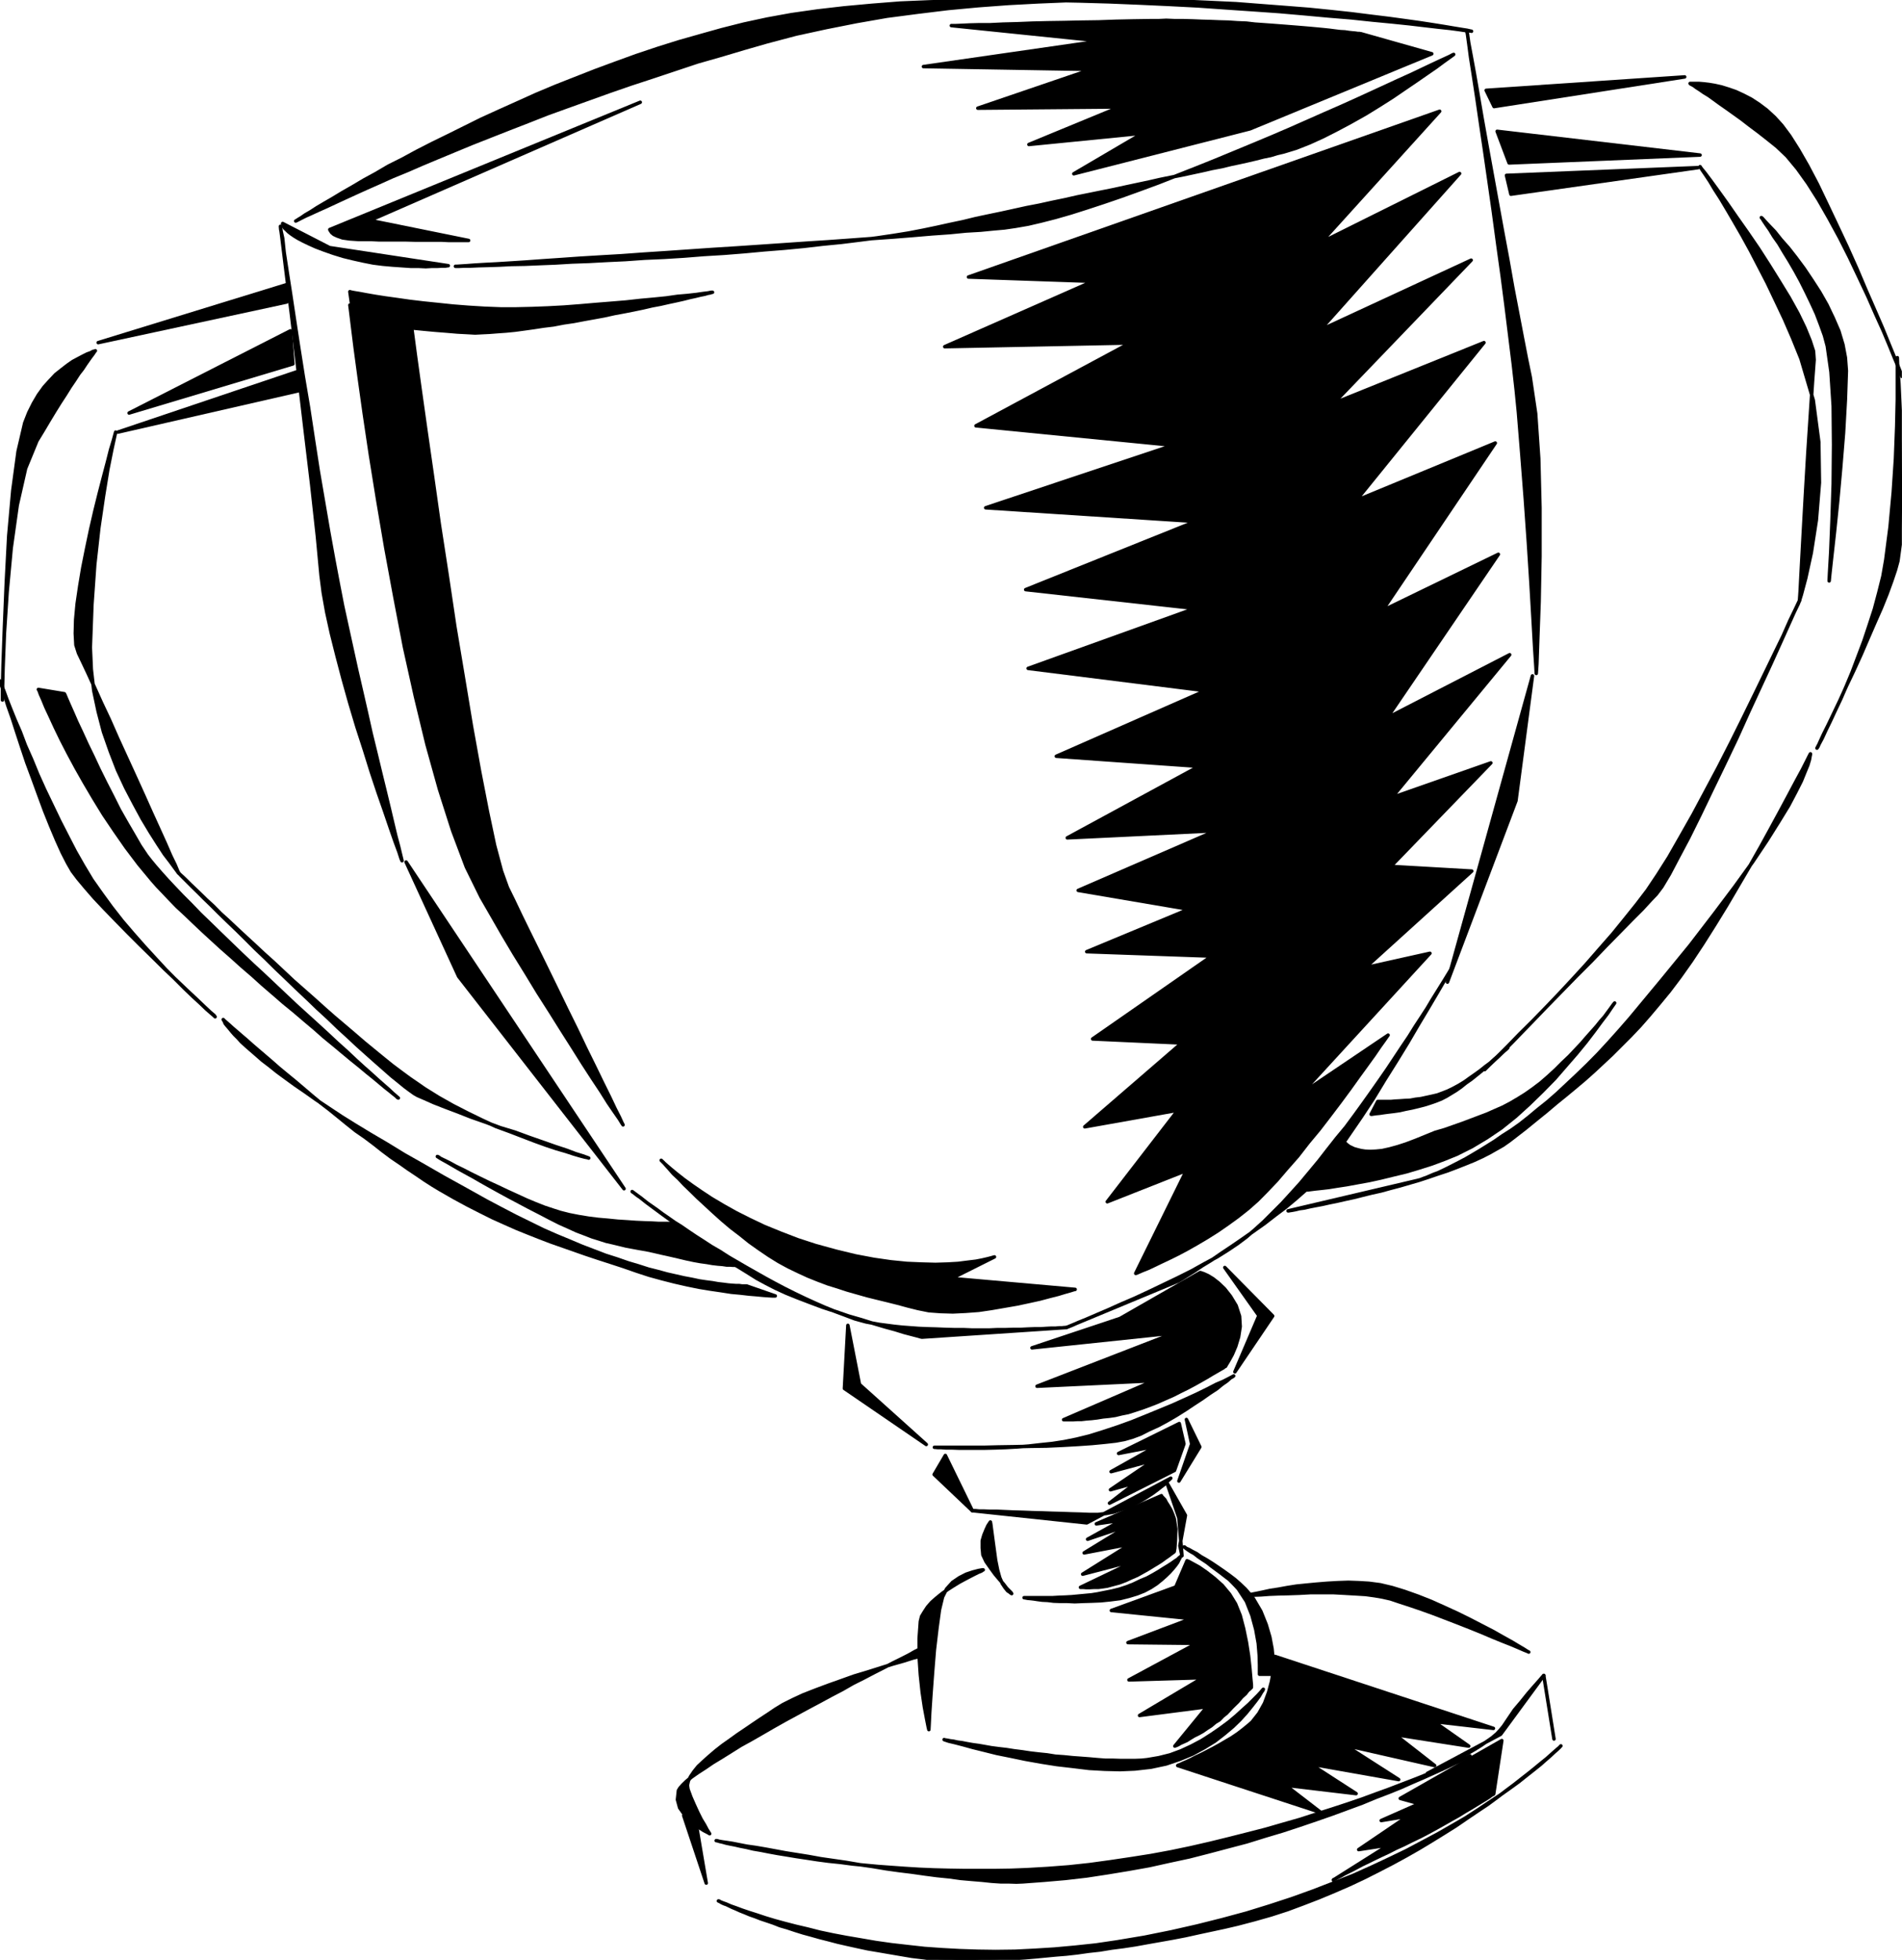<?xml version="1.0" encoding="UTF-8" standalone="no"?>
<svg
   xmlns:ooo="http://xml.openoffice.org/svg/export"
   xmlns:dc="http://purl.org/dc/elements/1.1/"
   xmlns:cc="http://creativecommons.org/ns#"
   xmlns:rdf="http://www.w3.org/1999/02/22-rdf-syntax-ns#"
   xmlns:svg="http://www.w3.org/2000/svg"
   xmlns="http://www.w3.org/2000/svg"
   xmlns:sodipodi="http://sodipodi.sourceforge.net/DTD/sodipodi-0.dtd"
   xmlns:inkscape="http://www.inkscape.org/namespaces/inkscape"
   version="1.2"
   width="154.56mm"
   height="159.26mm"
   viewBox="0 0 15456 15925.999"
   preserveAspectRatio="xMidYMid"
   xml:space="preserve"
   id="svg315"
   sodipodi:docname="trophy2.svg"
   style="fill-rule:evenodd;stroke-width:28.222;stroke-linejoin:round"
   inkscape:version="0.92.5 (2060ec1f9f, 2020-04-08)"><sodipodi:namedview
   pagecolor="#ffffff"
   bordercolor="#666666"
   borderopacity="1"
   objecttolerance="10"
   gridtolerance="10"
   guidetolerance="10"
   inkscape:pageopacity="0"
   inkscape:pageshadow="2"
   inkscape:window-width="664"
   inkscape:window-height="487"
   id="namedview317"
   showgrid="false"
   inkscape:zoom="0.2102413"
   inkscape:cx="292.08189"
   inkscape:cy="300.96378"
   inkscape:window-x="0"
   inkscape:window-y="0"
   inkscape:window-maximized="0"
   inkscape:current-layer="svg315" />
 <defs
   class="ClipPathGroup"
   id="defs8">
  <clipPath
   id="presentation_clip_path"
   clipPathUnits="userSpaceOnUse">
   <rect
   x="0"
   y="0"
   width="21000"
   height="29700"
   id="rect2" />
  </clipPath>
  <clipPath
   id="presentation_clip_path_shrink"
   clipPathUnits="userSpaceOnUse">
   <rect
   x="21"
   y="29"
   width="20958"
   height="29641"
   id="rect5" />
  </clipPath>
 </defs>
 <defs
   class="TextShapeIndex"
   id="defs12">
  <g
   ooo:slide="id1"
   ooo:id-list="id3"
   id="g10" />
 </defs>
 <defs
   class="EmbeddedBulletChars"
   id="defs44">
  <g
   id="bullet-char-template-57356"
   transform="matrix(4.8828125e-4,0,0,-4.8828125e-4,0,0)">
   <path
   d="M 580,1141 1163,571 580,0 -4,571 Z"
   id="path14"
   inkscape:connector-curvature="0" />
  </g>
  <g
   id="bullet-char-template-57354"
   transform="matrix(4.8828125e-4,0,0,-4.8828125e-4,0,0)">
   <path
   d="M 8,1128 H 1137 V 0 H 8 Z"
   id="path17"
   inkscape:connector-curvature="0" />
  </g>
  <g
   id="bullet-char-template-10146"
   transform="matrix(4.8828125e-4,0,0,-4.8828125e-4,0,0)">
   <path
   d="M 174,0 602,739 174,1481 1456,739 Z M 1358,739 309,1346 659,739 Z"
   id="path20"
   inkscape:connector-curvature="0" />
  </g>
  <g
   id="bullet-char-template-10132"
   transform="matrix(4.8828125e-4,0,0,-4.8828125e-4,0,0)">
   <path
   d="M 2015,739 1276,0 H 717 l 543,543 H 174 v 393 h 1086 l -543,545 h 557 z"
   id="path23"
   inkscape:connector-curvature="0" />
  </g>
  <g
   id="bullet-char-template-10007"
   transform="matrix(4.8828125e-4,0,0,-4.8828125e-4,0,0)">
   <path
   d="m 0,-2 c -7,16 -16,29 -25,39 l 381,530 c -94,256 -141,385 -141,387 0,25 13,38 40,38 9,0 21,-2 34,-5 21,4 42,12 65,25 l 27,-13 111,-251 280,301 64,-25 24,25 c 21,-10 41,-24 62,-43 C 886,937 835,863 770,784 769,783 710,716 594,584 L 774,223 c 0,-27 -21,-55 -63,-84 l 16,-20 C 717,90 699,76 672,76 641,76 570,178 457,381 L 164,-76 c -22,-34 -53,-51 -92,-51 -42,0 -63,17 -64,51 -7,9 -10,24 -10,44 0,9 1,19 2,30 z"
   id="path26"
   inkscape:connector-curvature="0" />
  </g>
  <g
   id="bullet-char-template-10004"
   transform="matrix(4.8828125e-4,0,0,-4.8828125e-4,0,0)">
   <path
   d="M 285,-33 C 182,-33 111,30 74,156 52,228 41,333 41,471 c 0,78 14,145 41,201 34,71 87,106 158,106 53,0 88,-31 106,-94 l 23,-176 c 8,-64 28,-97 59,-98 l 735,706 c 11,11 33,17 66,17 42,0 63,-15 63,-46 V 965 c 0,-36 -10,-64 -30,-84 L 442,47 C 390,-6 338,-33 285,-33 Z"
   id="path29"
   inkscape:connector-curvature="0" />
  </g>
  <g
   id="bullet-char-template-9679"
   transform="matrix(4.8828125e-4,0,0,-4.8828125e-4,0,0)">
   <path
   d="M 813,0 C 632,0 489,54 383,161 276,268 223,411 223,592 c 0,181 53,324 160,431 106,107 249,161 430,161 179,0 323,-54 432,-161 108,-107 162,-251 162,-431 0,-180 -54,-324 -162,-431 C 1136,54 992,0 813,0 Z"
   id="path32"
   inkscape:connector-curvature="0" />
  </g>
  <g
   id="bullet-char-template-8226"
   transform="matrix(4.8828125e-4,0,0,-4.8828125e-4,0,0)">
   <path
   d="m 346,457 c -73,0 -137,26 -191,78 -54,51 -81,114 -81,188 0,73 27,136 81,188 54,52 118,78 191,78 73,0 134,-26 185,-79 51,-51 77,-114 77,-187 0,-75 -25,-137 -76,-188 -50,-52 -112,-78 -186,-78 z"
   id="path35"
   inkscape:connector-curvature="0" />
  </g>
  <g
   id="bullet-char-template-8211"
   transform="matrix(4.8828125e-4,0,0,-4.8828125e-4,0,0)">
   <path
   d="M -4,459 H 1135 V 606 H -4 Z"
   id="path38"
   inkscape:connector-curvature="0" />
  </g>
  <g
   id="bullet-char-template-61548"
   transform="matrix(4.8828125e-4,0,0,-4.8828125e-4,0,0)">
   <path
   d="m 173,740 c 0,163 58,303 173,419 116,115 255,173 419,173 163,0 302,-58 418,-173 116,-116 174,-256 174,-419 0,-163 -58,-303 -174,-418 C 1067,206 928,148 765,148 601,148 462,206 346,322 231,437 173,577 173,740 Z"
   id="path41"
   inkscape:connector-curvature="0" />
  </g>
 </defs>
 <g
   id="g49"
   transform="translate(-2772,-6887)">
  <g
   id="id2"
   class="Master_Slide">
   <g
   id="bg-id2"
   class="Background" />
   <g
   id="bo-id2"
   class="BackgroundObjects" />
  </g>
 </g>
 <g
   class="SlideGroup"
   id="g313"
   transform="translate(-2772,-6887)">
  <g
   id="g311">
   <g
   id="container-id1">
    <g
   id="id1"
   class="Slide"
   clip-path="url(#presentation_clip_path)">
     <g
   class="Page"
   id="g307">
      <g
   class="Graphic"
   id="g305">
       <g
   id="id3">
        <rect
   class="BoundingBox"
   x="2772"
   y="6887"
   width="15456"
   height="15926"
   id="rect51"
   style="fill:none;stroke:none" />
        <defs
   id="defs56">
         <clipPath
   id="clip_path_1"
   clipPathUnits="userSpaceOnUse">
          <path
   d="M 2772,6887 H 18227 V 22812 H 2772 Z"
   id="path53"
   inkscape:connector-curvature="0" />
         </clipPath>
        </defs>
        <g
   clip-path="url(#clip_path_1)"
   id="g302">
         <path
   d="m 5175,8683 5,-2 16,-11 25,-15 33,-23 43,-25 51,-33 61,-36 69,-40 76,-46 84,-48 91,-54 97,-53 104,-61 112,-56 116,-63 125,-64 129,-63 135,-67 137,-68 145,-66 147,-66 153,-69 157,-66 160,-63 163,-64 165,-61 168,-61 173,-58 172,-54 176,-50 175,-49 178,-45 190,-41 198,-36 211,-30 216,-25 229,-21 228,-18 239,-10 239,-7 239,-5 246,-3 247,3 246,5 244,7 244,10 239,11 233,12 229,16 221,15 213,15 206,18 196,18 183,15 170,18 157,15 145,15 127,15 112,13 94,10 74,10 53,8 36,3 10,2 -10,-2 -26,-6 -45,-7 -61,-10 -77,-13 -94,-15 -104,-16 -122,-17 -132,-18 -147,-18 -158,-20 -167,-18 -178,-18 -191,-15 -195,-15 -206,-16 -214,-10 -218,-10 -226,-5 -231,-2 h -234 l -241,2 -242,10 -244,13 -243,18 -247,23 -246,30 -252,33 -246,43 -247,49 -244,53 -238,63 -188,54 -188,56 -186,53 -183,61 -183,61 -177,58 -176,61 -170,61 -170,61 -163,59 -160,63 -157,61 -150,59 -147,58 -140,58 -135,56 -129,54 -122,53 -117,48 -109,49 -102,45 -97,44 -83,38 -82,38 -71,33 -63,28 -54,25 -45,20 -36,18 -25,13 -16,8 z"
   id="path58"
   inkscape:connector-curvature="0"
   style="fill:#000000;stroke:none" />
         <path
   d="m 5175,8683 5,-2 16,-11 25,-15 33,-23 43,-25 51,-33 61,-36 69,-40 76,-46 84,-48 91,-54 97,-53 104,-61 112,-56 116,-63 125,-64 129,-63 135,-67 137,-68 145,-66 147,-66 153,-69 157,-66 160,-63 163,-64 165,-61 168,-61 173,-58 172,-54 176,-50 175,-49 178,-45 190,-41 198,-36 211,-30 216,-25 229,-21 228,-18 239,-10 239,-7 239,-5 246,-3 247,3 246,5 244,7 244,10 239,11 233,12 229,16 221,15 213,15 206,18 196,18 183,15 170,18 157,15 145,15 127,15 112,13 94,10 74,10 53,8 36,3 10,2 -10,-2 -26,-6 -45,-7 -61,-10 -77,-13 -94,-15 -104,-16 -122,-17 -132,-18 -147,-18 -158,-20 -167,-18 -178,-18 -191,-15 -195,-15 -206,-16 -214,-10 -218,-10 -226,-5 -231,-2 h -234 l -241,2 -242,10 -244,13 -243,18 -247,23 -246,30 -252,33 -246,43 -247,49 -244,53 -238,63 -188,54 -188,56 -186,53 -183,61 -183,61 -177,58 -176,61 -170,61 -170,61 -163,59 -160,63 -157,61 -150,59 -147,58 -140,58 -135,56 -129,54 -122,53 -117,48 -109,49 -102,45 -97,44 -83,38 -82,38 -71,33 -63,28 -54,25 -45,20 -36,18 -25,13 -16,8 z"
   id="path60"
   inkscape:connector-curvature="0"
   style="fill:none;stroke:#000000" />
         <path
   d="m 6473,9051 h 8 23 l 41,-2 h 50 l 66,-3 77,-2 91,-3 99,-5 109,-2 120,-5 127,-5 134,-8 140,-5 148,-8 149,-7 155,-11 160,-7 160,-10 163,-13 165,-10 163,-13 162,-15 163,-13 157,-15 155,-18 153,-15 145,-18 142,-18 135,-20 124,-20 119,-23 110,-23 104,-23 109,-23 102,-25 99,-21 106,-22 105,-23 104,-23 104,-20 104,-23 102,-21 101,-23 99,-20 99,-20 100,-20 96,-21 94,-20 94,-20 92,-21 88,-18 87,-17 84,-18 84,-18 78,-18 79,-15 74,-18 71,-15 68,-15 64,-15 63,-16 59,-12 53,-16 51,-12 102,-31 109,-43 112,-51 114,-58 114,-61 117,-66 112,-69 107,-68 101,-69 94,-64 84,-58 74,-51 58,-43 46,-33 28,-20 10,-8 -8,3 -22,12 -39,18 -50,23 -64,30 -76,36 -86,41 -100,45 -106,49 -115,53 -122,56 -129,58 -135,59 -142,63 -145,64 -147,63 -153,64 -152,63 -155,64 -152,61 -155,61 -148,58 -152,56 -147,53 -143,49 -137,45 -129,41 -125,36 -117,30 -107,25 -104,18 -89,13 -91,8 -102,10 -119,7 -132,13 -142,10 -153,13 -162,13 -171,12 -175,13 -180,13 -186,12 -188,13 -190,13 -193,13 -191,12 -188,13 -188,13 -183,12 -178,13 -172,10 -165,10 -155,11 -148,10 -137,10 -124,8 -112,7 -97,5 -84,5 -66,5 -48,3 -30,2 z"
   id="path62"
   inkscape:connector-curvature="0"
   style="fill:#000000;stroke:none" />
         <path
   d="m 6473,9051 h 8 23 l 41,-2 h 50 l 66,-3 77,-2 91,-3 99,-5 109,-2 120,-5 127,-5 134,-8 140,-5 148,-8 149,-7 155,-11 160,-7 160,-10 163,-13 165,-10 163,-13 162,-15 163,-13 157,-15 155,-18 153,-15 145,-18 142,-18 135,-20 124,-20 119,-23 110,-23 104,-23 109,-23 102,-25 99,-21 106,-22 105,-23 104,-23 104,-20 104,-23 102,-21 101,-23 99,-20 99,-20 100,-20 96,-21 94,-20 94,-20 92,-21 88,-18 87,-17 84,-18 84,-18 78,-18 79,-15 74,-18 71,-15 68,-15 64,-15 63,-16 59,-12 53,-16 51,-12 102,-31 109,-43 112,-51 114,-58 114,-61 117,-66 112,-69 107,-68 101,-69 94,-64 84,-58 74,-51 58,-43 46,-33 28,-20 10,-8 -8,3 -22,12 -39,18 -50,23 -64,30 -76,36 -86,41 -100,45 -106,49 -115,53 -122,56 -129,58 -135,59 -142,63 -145,64 -147,63 -153,64 -152,63 -155,64 -152,61 -155,61 -148,58 -152,56 -147,53 -143,49 -137,45 -129,41 -125,36 -117,30 -107,25 -104,18 -89,13 -91,8 -102,10 -119,7 -132,13 -142,10 -153,13 -162,13 -171,12 -175,13 -180,13 -186,12 -188,13 -190,13 -193,13 -191,12 -188,13 -188,13 -183,12 -178,13 -172,10 -165,10 -155,11 -148,10 -137,10 -124,8 -112,7 -97,5 -84,5 -66,5 -48,3 -30,2 z"
   id="path64"
   inkscape:connector-curvature="0"
   style="fill:none;stroke:#000000" />
         <path
   d="m 5069,8703 v 0 5 l 2,6 3,7 5,10 7,11 13,12 15,15 23,18 26,18 33,20 40,21 48,23 56,25 66,25 74,26 81,25 82,20 81,18 81,16 79,10 79,7 73,5 72,5 h 63 l 61,3 51,-3 h 46 l 35,-2 h 28 l 18,-3 h 5 l -965,-147 z"
   id="path66"
   inkscape:connector-curvature="0"
   style="fill:#000000;stroke:none" />
         <path
   d="m 5069,8703 v 0 5 l 2,6 3,7 5,10 7,11 13,12 15,15 23,18 26,18 33,20 40,21 48,23 56,25 66,25 74,26 81,25 82,20 81,18 81,16 79,10 79,7 73,5 72,5 h 63 l 61,3 51,-3 h 46 l 35,-2 h 28 l 18,-3 h 5 l -965,-147 z"
   id="path68"
   inkscape:connector-curvature="0"
   style="fill:none;stroke:#000000" />
         <path
   d="m 6039,13881 -3,-13 -10,-41 -15,-63 -23,-86 -25,-105 -28,-119 -33,-137 -36,-147 -38,-158 -41,-168 -38,-170 -40,-175 -41,-178 -38,-173 -38,-173 -36,-165 -35,-180 -38,-201 -41,-226 -41,-239 -43,-251 -40,-259 -39,-257 -43,-254 -38,-241 -35,-229 -31,-206 -28,-180 -23,-150 -12,-114 -16,-71 -2,-26 12,94 31,252 46,368 53,445 56,475 56,467 46,417 30,320 18,140 28,157 38,173 46,183 50,190 54,193 58,194 61,188 56,180 56,168 53,152 46,135 38,109 31,84 17,53 z"
   id="path70"
   inkscape:connector-curvature="0"
   style="fill:#000000;stroke:none" />
         <path
   d="m 6039,13881 -3,-13 -10,-41 -15,-63 -23,-86 -25,-105 -28,-119 -33,-137 -36,-147 -38,-158 -41,-168 -38,-170 -40,-175 -41,-178 -38,-173 -38,-173 -36,-165 -35,-180 -38,-201 -41,-226 -41,-239 -43,-251 -40,-259 -39,-257 -43,-254 -38,-241 -35,-229 -31,-206 -28,-180 -23,-150 -12,-114 -16,-71 -2,-26 12,94 31,252 46,368 53,445 56,475 56,467 46,417 30,320 18,140 28,157 38,173 46,183 50,190 54,193 58,194 61,188 56,180 56,168 53,152 46,135 38,109 31,84 17,53 z"
   id="path72"
   inkscape:connector-curvature="0"
   style="fill:none;stroke:#000000" />
         <path
   d="M 6072,13891 7843,16546 6499,14821 Z"
   id="path74"
   inkscape:connector-curvature="0"
   style="fill:#000000;stroke:none" />
         <path
   d="M 6072,13891 7843,16546 6499,14821 Z"
   id="path76"
   inkscape:connector-curvature="0"
   style="fill:none;stroke:#000000" />
         <path
   d="m 11437,17674 h -2 -13 l -18,2 h -22 l -31,3 h -36 l -40,2 -43,3 h -51 l -54,2 -60,3 h -61 l -64,2 h -66 l -66,3 h -66 -71 l -71,-3 h -74 l -74,-2 -73,-3 -72,-2 -71,-3 -68,-5 -66,-5 -66,-7 -61,-8 -61,-8 -54,-10 -53,-10 -48,-13 -43,-12 -82,-31 -81,-30 -81,-33 -82,-36 -83,-38 -79,-38 -82,-41 -78,-41 -79,-43 -76,-43 -76,-43 -74,-43 -74,-43 -68,-44 -69,-40 -66,-43 -64,-41 -61,-41 -55,-38 -56,-35 -51,-36 -48,-33 -44,-33 -40,-28 -36,-25 -33,-26 -25,-20 -23,-15 -20,-16 -13,-10 -8,-5 -2,-2 7,5 23,17 38,28 49,39 58,43 69,51 76,55 81,59 87,61 88,63 92,61 89,61 89,59 86,53 81,51 74,40 76,39 87,40 94,38 99,38 104,39 107,35 104,36 104,30 99,31 94,28 81,22 74,23 61,16 46,12 28,8 10,2 z"
   id="path78"
   inkscape:connector-curvature="0"
   style="fill:#000000;stroke:none" />
         <path
   d="m 11437,17674 h -2 -13 l -18,2 h -22 l -31,3 h -36 l -40,2 -43,3 h -51 l -54,2 -60,3 h -61 l -64,2 h -66 l -66,3 h -66 -71 l -71,-3 h -74 l -74,-2 -73,-3 -72,-2 -71,-3 -68,-5 -66,-5 -66,-7 -61,-8 -61,-8 -54,-10 -53,-10 -48,-13 -43,-12 -82,-31 -81,-30 -81,-33 -82,-36 -83,-38 -79,-38 -82,-41 -78,-41 -79,-43 -76,-43 -76,-43 -74,-43 -74,-43 -68,-44 -69,-40 -66,-43 -64,-41 -61,-41 -55,-38 -56,-35 -51,-36 -48,-33 -44,-33 -40,-28 -36,-25 -33,-26 -25,-20 -23,-15 -20,-16 -13,-10 -8,-5 -2,-2 7,5 23,17 38,28 49,39 58,43 69,51 76,55 81,59 87,61 88,63 92,61 89,61 89,59 86,53 81,51 74,40 76,39 87,40 94,38 99,38 104,39 107,35 104,36 104,30 99,31 94,28 81,22 74,23 61,16 46,12 28,8 10,2 z"
   id="path80"
   inkscape:connector-curvature="0"
   style="fill:none;stroke:#000000" />
         <path
   d="m 15256,12359 -3,-56 -10,-152 -13,-231 -17,-293 -21,-330 -25,-355 -28,-359 -28,-345 -18,-181 -23,-205 -28,-226 -30,-242 -33,-254 -36,-259 -35,-259 -36,-252 -35,-243 -34,-229 -30,-206 -28,-183 -23,-147 -15,-114 -10,-72 -5,-25 5,23 10,71 20,107 26,142 30,173 33,193 38,213 41,226 43,237 43,236 44,236 40,226 41,214 38,198 33,170 30,145 44,297 25,366 10,399 v 396 l -7,368 -11,303 -7,203 z"
   id="path82"
   inkscape:connector-curvature="0"
   style="fill:#000000;stroke:none" />
         <path
   d="m 15256,12359 -3,-56 -10,-152 -13,-231 -17,-293 -21,-330 -25,-355 -28,-359 -28,-345 -18,-181 -23,-205 -28,-226 -30,-242 -33,-254 -36,-259 -35,-259 -36,-252 -35,-243 -34,-229 -30,-206 -28,-183 -23,-147 -15,-114 -10,-72 -5,-25 5,23 10,71 20,107 26,142 30,173 33,193 38,213 41,226 43,237 43,236 44,236 40,226 41,214 38,198 33,170 30,145 44,297 25,366 10,399 v 396 l -7,368 -11,303 -7,203 z"
   id="path84"
   inkscape:connector-curvature="0"
   style="fill:none;stroke:#000000" />
         <path
   d="m 15225,12379 -691,2488 557,-1474 z"
   id="path86"
   inkscape:connector-curvature="0"
   style="fill:#000000;stroke:none" />
         <path
   d="m 15225,12379 -691,2488 557,-1474 z"
   id="path88"
   inkscape:connector-curvature="0"
   style="fill:none;stroke:#000000" />
         <path
   d="m 11437,17674 13,-5 33,-13 51,-23 69,-28 81,-35 96,-41 102,-46 112,-48 114,-53 117,-56 117,-56 112,-56 106,-59 102,-55 89,-56 76,-51 71,-53 71,-61 74,-67 71,-71 76,-76 74,-81 76,-84 74,-89 74,-89 73,-94 74,-94 74,-89 71,-96 68,-94 69,-97 66,-94 63,-91 61,-92 59,-89 56,-83 51,-82 50,-76 46,-71 41,-69 38,-61 33,-53 30,-48 23,-38 21,-33 12,-23 10,-16 3,-5 -10,18 -28,46 -43,74 -56,96 -69,117 -79,132 -83,142 -92,150 -96,153 -94,155 -97,147 -94,137 -89,130 -81,112 -71,94 -64,71 -61,58 -73,64 -79,66 -84,63 -89,69 -89,63 -91,64 -89,61 -87,58 -78,54 -74,45 -64,43 -53,33 -41,26 -25,15 -8,5 z"
   id="path90"
   inkscape:connector-curvature="0"
   style="fill:#000000;stroke:none" />
         <path
   d="m 11437,17674 13,-5 33,-13 51,-23 69,-28 81,-35 96,-41 102,-46 112,-48 114,-53 117,-56 117,-56 112,-56 106,-59 102,-55 89,-56 76,-51 71,-53 71,-61 74,-67 71,-71 76,-76 74,-81 76,-84 74,-89 74,-89 73,-94 74,-94 74,-89 71,-96 68,-94 69,-97 66,-94 63,-91 61,-92 59,-89 56,-83 51,-82 50,-76 46,-71 41,-69 38,-61 33,-53 30,-48 23,-38 21,-33 12,-23 10,-16 3,-5 -10,18 -28,46 -43,74 -56,96 -69,117 -79,132 -83,142 -92,150 -96,153 -94,155 -97,147 -94,137 -89,130 -81,112 -71,94 -64,71 -61,58 -73,64 -79,66 -84,63 -89,69 -89,63 -91,64 -89,61 -87,58 -78,54 -74,45 -64,43 -53,33 -41,26 -25,15 -8,5 z"
   id="path92"
   inkscape:connector-curvature="0"
   style="fill:none;stroke:#000000" />
         <path
   d="m 9662,17656 -28,513 665,455 -543,-488 z"
   id="path94"
   inkscape:connector-curvature="0"
   style="fill:#000000;stroke:none" />
         <path
   d="m 9662,17656 -28,513 665,455 -543,-488 z"
   id="path96"
   inkscape:connector-curvature="0"
   style="fill:none;stroke:#000000" />
         <path
   d="m 12725,17186 277,391 -195,457 307,-454 z"
   id="path98"
   inkscape:connector-curvature="0"
   style="fill:#000000;stroke:none" />
         <path
   d="m 12725,17186 277,391 -195,457 307,-454 z"
   id="path100"
   inkscape:connector-curvature="0"
   style="fill:none;stroke:#000000" />
         <path
   d="m 10365,18647 h 5 l 21,2 h 28 l 40,3 h 49 l 56,2 h 66 71 73 l 84,-2 87,-3 91,-5 94,-7 97,-11 96,-10 97,-15 99,-20 106,-26 112,-35 115,-38 114,-41 114,-46 112,-46 109,-45 102,-46 94,-43 84,-41 73,-38 59,-25 45,-23 28,-15 11,-6 -8,6 -18,10 -28,25 -40,28 -44,36 -58,38 -61,43 -66,43 -69,46 -73,46 -74,43 -74,40 -73,33 -71,36 -67,25 -63,18 -71,13 -89,10 -104,10 -115,8 -124,7 -130,6 -132,2 -132,3 -127,2 -122,3 h -104 -99 -81 -61 -41 z"
   id="path102"
   inkscape:connector-curvature="0"
   style="fill:#000000;stroke:none" />
         <path
   d="m 10365,18647 h 5 l 21,2 h 28 l 40,3 h 49 l 56,2 h 66 71 73 l 84,-2 87,-3 91,-5 94,-7 97,-11 96,-10 97,-15 99,-20 106,-26 112,-35 115,-38 114,-41 114,-46 112,-46 109,-45 102,-46 94,-43 84,-41 73,-38 59,-25 45,-23 28,-15 11,-6 -8,6 -18,10 -28,25 -40,28 -44,36 -58,38 -61,43 -66,43 -69,46 -73,46 -74,43 -74,40 -73,33 -71,36 -67,25 -63,18 -71,13 -89,10 -104,10 -115,8 -124,7 -130,6 -132,2 -132,3 -127,2 -122,3 h -104 -99 -81 -61 -41 z"
   id="path104"
   inkscape:connector-curvature="0"
   style="fill:none;stroke:#000000" />
         <path
   d="m 10454,18713 -91,155 310,294 v 0 z"
   id="path106"
   inkscape:connector-curvature="0"
   style="fill:#000000;stroke:none" />
         <path
   d="m 10454,18713 -91,155 310,294 v 0 z"
   id="path108"
   inkscape:connector-curvature="0"
   style="fill:none;stroke:#000000" />
         <path
   d="m 12286,18898 -3,3 -10,10 -18,15 -17,20 -31,23 -33,26 -38,28 -43,28 -46,28 -51,28 -53,25 -58,20 -61,21 -64,12 -66,8 h -69 l -71,-3 -76,-2 -79,-3 -78,-2 -82,-3 -78,-2 -79,-3 -74,-2 -69,-3 -66,-3 h -58 l -48,-2 h -38 l -31,-3 h -18 -7 l 930,99 z"
   id="path110"
   inkscape:connector-curvature="0"
   style="fill:#000000;stroke:none" />
         <path
   d="m 12286,18898 -3,3 -10,10 -18,15 -17,20 -31,23 -33,26 -38,28 -43,28 -46,28 -51,28 -53,25 -58,20 -61,21 -64,12 -66,8 h -69 l -71,-3 -76,-2 -79,-3 -78,-2 -82,-3 -78,-2 -79,-3 -74,-2 -69,-3 -66,-3 h -58 l -48,-2 h -38 l -31,-3 h -18 -7 l 930,99 z"
   id="path112"
   inkscape:connector-curvature="0"
   style="fill:none;stroke:#000000" />
         <path
   d="m 12413,18421 43,200 -104,300 170,-277 z"
   id="path114"
   inkscape:connector-curvature="0"
   style="fill:#000000;stroke:none" />
         <path
   d="m 12413,18421 43,200 -104,300 170,-277 z"
   id="path116"
   inkscape:connector-curvature="0"
   style="fill:none;stroke:#000000" />
         <path
   d="m 10820,19254 -5,7 -15,23 -15,33 -18,44 -13,45 v 59 l 5,56 26,55 38,54 35,48 36,43 33,38 25,33 23,23 13,13 5,8 -5,-3 -10,-8 -18,-12 -21,-26 -22,-33 -21,-48 -17,-61 -16,-79 -20,-147 -13,-97 -7,-53 z"
   id="path118"
   inkscape:connector-curvature="0"
   style="fill:#000000;stroke:none" />
         <path
   d="m 10820,19254 -5,7 -15,23 -15,33 -18,44 -13,45 v 59 l 5,56 26,55 38,54 35,48 36,43 33,38 25,33 23,23 13,13 5,8 -5,-3 -10,-8 -18,-12 -21,-26 -22,-33 -21,-48 -17,-61 -16,-79 -20,-147 -13,-97 -7,-53 z"
   id="path120"
   inkscape:connector-curvature="0"
   style="fill:none;stroke:#000000" />
         <path
   d="m 11094,19869 h 6 12 21 28 33 40 43 46 l 51,-3 53,-2 54,-3 53,-5 53,-5 54,-5 50,-8 49,-10 66,-13 61,-15 61,-20 58,-23 54,-26 53,-22 48,-26 43,-25 41,-26 36,-22 33,-21 25,-18 23,-15 13,-13 10,-7 2,-3 -2,3 -5,10 -8,15 -10,21 -18,25 -23,28 -25,28 -31,30 -35,31 -41,33 -46,30 -53,28 -58,23 -66,20 -72,18 -78,10 -79,8 -74,3 -68,2 -69,3 -61,-3 h -56 l -56,-2 -48,-6 -43,-2 -38,-5 -33,-5 -26,-3 -23,-2 -15,-3 -10,-2 z"
   id="path122"
   inkscape:connector-curvature="0"
   style="fill:#000000;stroke:none" />
         <path
   d="m 11094,19869 h 6 12 21 28 33 40 43 46 l 51,-3 53,-2 54,-3 53,-5 53,-5 54,-5 50,-8 49,-10 66,-13 61,-15 61,-20 58,-23 54,-26 53,-22 48,-26 43,-25 41,-26 36,-22 33,-21 25,-18 23,-15 13,-13 10,-7 2,-3 -2,3 -5,10 -8,15 -10,21 -18,25 -23,28 -25,28 -31,30 -35,31 -41,33 -46,30 -53,28 -58,23 -66,20 -72,18 -78,10 -79,8 -74,3 -68,2 -69,3 -61,-3 h -56 l -56,-2 -48,-6 -43,-2 -38,-5 -33,-5 -26,-3 -23,-2 -15,-3 -10,-2 z"
   id="path124"
   inkscape:connector-curvature="0"
   style="fill:none;stroke:#000000" />
         <path
   d="m 12255,18936 97,285 25,307 -17,-81 45,-247 z"
   id="path126"
   inkscape:connector-curvature="0"
   style="fill:#000000;stroke:none" />
         <path
   d="m 12255,18936 97,285 25,307 -17,-81 45,-247 z"
   id="path128"
   inkscape:connector-curvature="0"
   style="fill:none;stroke:#000000" />
         <path
   d="m 13119,20491 v -15 -43 l -2,-66 -8,-82 -18,-96 -30,-102 -43,-107 -61,-104 -31,-38 -35,-40 -41,-39 -43,-38 -46,-35 -46,-33 -48,-33 -46,-31 -45,-28 -44,-25 -38,-26 -33,-17 -28,-16 -23,-10 -12,-10 h -5 5 l 10,10 18,13 23,15 27,15 33,26 34,23 38,25 35,28 38,28 38,28 36,28 33,25 28,28 25,26 21,23 66,101 45,114 31,115 20,112 8,99 2,78 v 54 20 z"
   id="path130"
   inkscape:connector-curvature="0"
   style="fill:#000000;stroke:none" />
         <path
   d="m 13119,20491 v -15 -43 l -2,-66 -8,-82 -18,-96 -30,-102 -43,-107 -61,-104 -31,-38 -35,-40 -41,-39 -43,-38 -46,-35 -46,-33 -48,-33 -46,-31 -45,-28 -44,-25 -38,-26 -33,-17 -28,-16 -23,-10 -12,-10 h -5 5 l 10,10 18,13 23,15 27,15 33,26 34,23 38,25 35,28 38,28 38,28 36,28 33,25 28,28 25,26 21,23 66,101 45,114 31,115 20,112 8,99 2,78 v 54 20 z"
   id="path132"
   inkscape:connector-curvature="0"
   style="fill:none;stroke:#000000" />
         <path
   d="m 10762,19643 h -8 l -30,5 -46,12 -54,18 -55,28 -56,38 -49,54 -33,66 -25,104 -20,147 -21,178 -15,185 -13,176 -10,150 -5,101 -2,36 -5,-21 -13,-66 -18,-96 -18,-122 -15,-140 -10,-147 v -148 l 10,-139 10,-41 23,-38 25,-38 33,-38 41,-36 43,-35 46,-33 48,-31 46,-28 46,-25 40,-21 39,-20 30,-15 25,-10 11,-8 z"
   id="path134"
   inkscape:connector-curvature="0"
   style="fill:#000000;stroke:none" />
         <path
   d="m 10762,19643 h -8 l -30,5 -46,12 -54,18 -55,28 -56,38 -49,54 -33,66 -25,104 -20,147 -21,178 -15,185 -13,176 -10,150 -5,101 -2,36 -5,-21 -13,-66 -18,-96 -18,-122 -15,-140 -10,-147 v -148 l 10,-139 10,-41 23,-38 25,-38 33,-38 41,-36 43,-35 46,-33 48,-31 46,-28 46,-25 40,-21 39,-20 30,-15 25,-10 11,-8 z"
   id="path136"
   inkscape:connector-curvature="0"
   style="fill:none;stroke:#000000" />
         <path
   d="m 13038,20613 -5,5 -15,18 -23,25 -33,33 -41,41 -48,43 -56,51 -61,51 -69,51 -73,50 -77,49 -81,43 -86,40 -89,33 -92,23 -94,16 -48,5 -53,2 h -56 -59 l -61,-2 h -63 l -64,-5 -68,-6 -66,-5 -69,-5 -68,-7 -71,-5 -69,-11 -69,-7 -68,-8 -66,-10 -64,-8 -63,-10 -61,-7 -61,-8 -56,-10 -46,-8 -51,-7 -45,-8 -41,-8 -38,-5 -31,-7 -25,-3 -25,-5 -16,-2 -10,-3 v 0 l 8,3 30,10 51,12 69,18 76,21 89,22 104,26 114,23 120,25 129,23 127,20 130,15 132,16 127,7 124,3 120,-5 132,-15 122,-26 112,-38 104,-43 94,-51 86,-53 76,-59 69,-58 58,-56 51,-56 43,-53 36,-46 28,-38 18,-31 12,-17 z"
   id="path138"
   inkscape:connector-curvature="0"
   style="fill:#000000;stroke:none" />
         <path
   d="m 13038,20613 -5,5 -15,18 -23,25 -33,33 -41,41 -48,43 -56,51 -61,51 -69,51 -73,50 -77,49 -81,43 -86,40 -89,33 -92,23 -94,16 -48,5 -53,2 h -56 -59 l -61,-2 h -63 l -64,-5 -68,-6 -66,-5 -69,-5 -68,-7 -71,-5 -69,-11 -69,-7 -68,-8 -66,-10 -64,-8 -63,-10 -61,-7 -61,-8 -56,-10 -46,-8 -51,-7 -45,-8 -41,-8 -38,-5 -31,-7 -25,-3 -25,-5 -16,-2 -10,-3 v 0 l 8,3 30,10 51,12 69,18 76,21 89,22 104,26 114,23 120,25 129,23 127,20 130,15 132,16 127,7 124,3 120,-5 132,-15 122,-26 112,-38 104,-43 94,-51 86,-53 76,-59 69,-58 58,-56 51,-56 43,-53 36,-46 28,-38 18,-31 12,-17 z"
   id="path140"
   inkscape:connector-curvature="0"
   style="fill:none;stroke:#000000" />
         <path
   d="m 10350,20318 -10,3 -33,10 -51,13 -63,15 -79,25 -92,26 -96,30 -104,33 -110,33 -106,38 -107,38 -104,39 -97,38 -86,40 -76,38 -64,39 -56,38 -61,40 -61,41 -63,43 -64,43 -61,44 -61,43 -55,43 -54,46 -48,43 -43,40 -33,41 -28,41 -18,35 -8,36 5,33 23,63 28,64 28,61 28,56 28,46 20,38 16,25 5,8 -13,-8 -35,-18 -51,-33 -54,-40 -50,-54 -41,-58 -18,-66 8,-74 12,-20 23,-26 31,-30 40,-33 51,-36 59,-38 63,-43 71,-43 77,-48 78,-49 87,-48 89,-51 88,-51 94,-53 94,-51 94,-51 94,-50 94,-51 92,-48 89,-51 86,-43 84,-44 79,-40 73,-38 67,-33 61,-31 53,-30 43,-21 38,-18 26,-15 20,-7 2,-3 z"
   id="path142"
   inkscape:connector-curvature="0"
   style="fill:#000000;stroke:none" />
         <path
   d="m 10350,20318 -10,3 -33,10 -51,13 -63,15 -79,25 -92,26 -96,30 -104,33 -110,33 -106,38 -107,38 -104,39 -97,38 -86,40 -76,38 -64,39 -56,38 -61,40 -61,41 -63,43 -64,43 -61,44 -61,43 -55,43 -54,46 -48,43 -43,40 -33,41 -28,41 -18,35 -8,36 5,33 23,63 28,64 28,61 28,56 28,46 20,38 16,25 5,8 -13,-8 -35,-18 -51,-33 -54,-40 -50,-54 -41,-58 -18,-66 8,-74 12,-20 23,-26 31,-30 40,-33 51,-36 59,-38 63,-43 71,-43 77,-48 78,-49 87,-48 89,-51 88,-51 94,-53 94,-51 94,-51 94,-50 94,-51 92,-48 89,-51 86,-43 84,-44 79,-40 73,-38 67,-33 61,-31 53,-30 43,-21 38,-18 26,-15 20,-7 2,-3 z"
   id="path144"
   inkscape:connector-curvature="0"
   style="fill:none;stroke:#000000" />
         <path
   d="m 12891,19853 h 10 l 25,-2 41,-3 53,-2 66,-5 74,-3 84,-2 86,-3 91,-5 h 94 94 l 92,5 86,5 82,5 73,10 64,11 66,15 74,25 86,28 91,31 97,35 99,38 99,38 99,39 94,38 89,38 81,33 71,28 59,25 46,20 28,11 10,5 -10,-5 -28,-18 -44,-26 -55,-33 -72,-40 -81,-46 -89,-46 -99,-51 -101,-50 -107,-49 -107,-48 -109,-43 -107,-38 -101,-31 -97,-23 -91,-12 -84,-5 -84,-3 -86,3 -87,5 -86,7 -84,8 -79,8 -76,12 -71,13 -66,10 -59,13 -48,10 -41,8 -30,7 -18,3 z"
   id="path146"
   inkscape:connector-curvature="0"
   style="fill:#000000;stroke:none" />
         <path
   d="m 12891,19853 h 10 l 25,-2 41,-3 53,-2 66,-5 74,-3 84,-2 86,-3 91,-5 h 94 94 l 92,5 86,5 82,5 73,10 64,11 66,15 74,25 86,28 91,31 97,35 99,38 99,38 99,39 94,38 89,38 81,33 71,28 59,25 46,20 28,11 10,5 -10,-5 -28,-18 -44,-26 -55,-33 -72,-40 -81,-46 -89,-46 -99,-51 -101,-50 -107,-49 -107,-48 -109,-43 -107,-38 -101,-31 -97,-23 -91,-12 -84,-5 -84,-3 -86,3 -87,5 -86,7 -84,8 -79,8 -76,12 -71,13 -66,10 -59,13 -48,10 -41,8 -30,7 -18,3 z"
   id="path148"
   inkscape:connector-curvature="0"
   style="fill:none;stroke:#000000" />
         <path
   d="m 14372,21296 5,-2 17,-8 26,-13 35,-15 41,-20 46,-23 51,-25 53,-28 53,-28 54,-31 53,-33 48,-33 43,-30 39,-33 30,-33 23,-28 41,-61 48,-71 56,-66 53,-66 51,-59 41,-46 28,-33 10,-10 -351,478 z"
   id="path150"
   inkscape:connector-curvature="0"
   style="fill:#000000;stroke:none" />
         <path
   d="m 14372,21296 5,-2 17,-8 26,-13 35,-15 41,-20 46,-23 51,-25 53,-28 53,-28 54,-31 53,-33 48,-33 43,-30 39,-33 30,-33 23,-28 41,-61 48,-71 56,-66 53,-66 51,-59 41,-46 28,-33 10,-10 -351,478 z"
   id="path152"
   inkscape:connector-curvature="0"
   style="fill:none;stroke:#000000" />
         <path
   d="m 8592,21843 h 3 l 10,2 15,5 23,5 28,8 33,7 41,8 43,10 51,10 55,13 59,10 66,13 71,13 74,12 78,13 87,13 84,13 91,12 97,10 99,13 101,10 107,10 109,8 112,8 114,7 120,5 119,3 125,2 h 124 125 l 129,-2 132,-5 171,-10 170,-13 167,-18 168,-23 168,-25 165,-26 162,-30 158,-33 157,-36 155,-38 150,-38 148,-38 142,-41 140,-40 132,-43 129,-41 125,-41 117,-40 111,-41 105,-38 99,-38 94,-36 84,-33 76,-33 71,-28 61,-25 51,-23 43,-20 35,-16 26,-10 15,-7 5,-3 -5,3 -15,7 -26,13 -33,18 -45,20 -51,25 -61,28 -69,31 -78,35 -84,36 -92,41 -99,40 -107,41 -111,46 -117,43 -125,46 -129,45 -135,46 -140,46 -144,43 -148,46 -152,40 -155,41 -160,41 -163,35 -162,36 -168,30 -170,28 -170,26 -173,20 -173,15 -175,13 -51,2 -61,-2 h -66 l -74,-5 -76,-8 -84,-7 -91,-8 -94,-13 -99,-10 -99,-13 -105,-15 -106,-13 -107,-15 -107,-18 -106,-15 -105,-18 -104,-15 -104,-15 -99,-18 -94,-15 -94,-15 -86,-16 -82,-15 -76,-13 -71,-10 -61,-12 -56,-11 -45,-7 -36,-5 -28,-5 -18,-5 z"
   id="path154"
   inkscape:connector-curvature="0"
   style="fill:#000000;stroke:none" />
         <path
   d="m 8592,21843 h 3 l 10,2 15,5 23,5 28,8 33,7 41,8 43,10 51,10 55,13 59,10 66,13 71,13 74,12 78,13 87,13 84,13 91,12 97,10 99,13 101,10 107,10 109,8 112,8 114,7 120,5 119,3 125,2 h 124 125 l 129,-2 132,-5 171,-10 170,-13 167,-18 168,-23 168,-25 165,-26 162,-30 158,-33 157,-36 155,-38 150,-38 148,-38 142,-41 140,-40 132,-43 129,-41 125,-41 117,-40 111,-41 105,-38 99,-38 94,-36 84,-33 76,-33 71,-28 61,-25 51,-23 43,-20 35,-16 26,-10 15,-7 5,-3 -5,3 -15,7 -26,13 -33,18 -45,20 -51,25 -61,28 -69,31 -78,35 -84,36 -92,41 -99,40 -107,41 -111,46 -117,43 -125,46 -129,45 -135,46 -140,46 -144,43 -148,46 -152,40 -155,41 -160,41 -163,35 -162,36 -168,30 -170,28 -170,26 -173,20 -173,15 -175,13 -51,2 -61,-2 h -66 l -74,-5 -76,-8 -84,-7 -91,-8 -94,-13 -99,-10 -99,-13 -105,-15 -106,-13 -107,-15 -107,-18 -106,-15 -105,-18 -104,-15 -104,-15 -99,-18 -94,-15 -94,-15 -86,-16 -82,-15 -76,-13 -71,-10 -61,-12 -56,-11 -45,-7 -36,-5 -28,-5 -18,-5 z"
   id="path156"
   inkscape:connector-curvature="0"
   style="fill:none;stroke:#000000" />
         <path
   d="m 8328,21639 183,549 -74,-437 z"
   id="path158"
   inkscape:connector-curvature="0"
   style="fill:#000000;stroke:none" />
         <path
   d="m 8328,21639 183,549 -74,-437 z"
   id="path160"
   inkscape:connector-curvature="0"
   style="fill:none;stroke:#000000" />
         <path
   d="m 15317,20501 20,122 63,394 z"
   id="path162"
   inkscape:connector-curvature="0"
   style="fill:#000000;stroke:none" />
         <path
   d="m 15317,20501 20,122 63,394 z"
   id="path164"
   inkscape:connector-curvature="0"
   style="fill:none;stroke:#000000" />
         <path
   d="m 8610,22333 5,2 10,5 20,8 28,10 36,16 43,15 48,18 59,20 63,20 69,23 76,23 84,23 89,23 94,22 102,26 109,23 106,20 117,20 122,21 127,18 132,15 135,15 140,10 145,8 149,5 145,2 158,-2 160,-8 160,-10 165,-15 170,-18 170,-25 227,-38 218,-44 211,-48 203,-51 196,-53 188,-58 180,-59 175,-63 165,-64 161,-63 149,-67 145,-68 137,-66 130,-69 124,-66 115,-66 109,-63 99,-64 94,-63 89,-59 79,-56 73,-53 64,-51 61,-48 51,-41 43,-38 38,-33 30,-28 26,-23 18,-17 10,-11 2,-2 -2,2 -10,11 -18,15 -23,20 -28,25 -35,31 -41,33 -46,38 -53,43 -59,46 -61,48 -68,51 -74,56 -76,56 -84,56 -86,58 -89,61 -97,61 -99,61 -101,61 -107,61 -112,61 -112,58 -117,59 -119,56 -122,53 -127,53 -127,49 -129,48 -133,43 -134,38 -137,36 -107,25 -107,23 -107,23 -104,23 -104,20 -101,18 -102,18 -99,18 -99,15 -94,12 -97,16 -91,10 -92,13 -89,10 -86,7 -84,8 -84,8 -81,7 -76,5 -76,3 -71,5 -69,2 h -64 l -66,3 h -61 -58 l -56,-3 h -51 l -48,-2 -46,-5 -43,-3 -35,-5 -100,-12 -94,-16 -88,-15 -87,-15 -89,-15 -84,-18 -81,-18 -79,-18 -76,-20 -71,-18 -71,-20 -66,-18 -64,-20 -63,-21 -59,-17 -53,-21 -53,-18 -51,-17 -46,-18 -43,-15 -38,-16 -38,-15 -33,-15 -31,-13 -25,-12 -23,-11 -20,-7 -18,-8 -13,-8 -7,-5 -6,-2 z"
   id="path166"
   inkscape:connector-curvature="0"
   style="fill:#000000;stroke:none" />
         <path
   d="m 8610,22333 5,2 10,5 20,8 28,10 36,16 43,15 48,18 59,20 63,20 69,23 76,23 84,23 89,23 94,22 102,26 109,23 106,20 117,20 122,21 127,18 132,15 135,15 140,10 145,8 149,5 145,2 158,-2 160,-8 160,-10 165,-15 170,-18 170,-25 227,-38 218,-44 211,-48 203,-51 196,-53 188,-58 180,-59 175,-63 165,-64 161,-63 149,-67 145,-68 137,-66 130,-69 124,-66 115,-66 109,-63 99,-64 94,-63 89,-59 79,-56 73,-53 64,-51 61,-48 51,-41 43,-38 38,-33 30,-28 26,-23 18,-17 10,-11 2,-2 -2,2 -10,11 -18,15 -23,20 -28,25 -35,31 -41,33 -46,38 -53,43 -59,46 -61,48 -68,51 -74,56 -76,56 -84,56 -86,58 -89,61 -97,61 -99,61 -101,61 -107,61 -112,61 -112,58 -117,59 -119,56 -122,53 -127,53 -127,49 -129,48 -133,43 -134,38 -137,36 -107,25 -107,23 -107,23 -104,23 -104,20 -101,18 -102,18 -99,18 -99,15 -94,12 -97,16 -91,10 -92,13 -89,10 -86,7 -84,8 -84,8 -81,7 -76,5 -76,3 -71,5 -69,2 h -64 l -66,3 h -61 -58 l -56,-3 h -51 l -48,-2 -46,-5 -43,-3 -35,-5 -100,-12 -94,-16 -88,-15 -87,-15 -89,-15 -84,-18 -81,-18 -79,-18 -76,-20 -71,-18 -71,-20 -66,-18 -64,-20 -63,-21 -59,-17 -53,-21 -53,-18 -51,-17 -46,-18 -43,-15 -38,-16 -38,-15 -33,-15 -31,-13 -25,-12 -23,-11 -20,-7 -18,-8 -13,-8 -7,-5 -6,-2 z"
   id="path168"
   inkscape:connector-curvature="0"
   style="fill:none;stroke:#000000" />
         <path
   d="m 5229,10055 -1499,343 1478,-498 z"
   id="path170"
   inkscape:connector-curvature="0"
   style="fill:#000000;stroke:none" />
         <path
   d="m 5229,10055 -1499,343 1478,-498 z"
   id="path172"
   inkscape:connector-curvature="0"
   style="fill:none;stroke:#000000" />
         <path
   d="M 5114,9196 3570,9671 5102,9341 Z"
   id="path174"
   inkscape:connector-curvature="0"
   style="fill:#000000;stroke:none" />
         <path
   d="M 5114,9196 3570,9671 5102,9341 Z"
   id="path176"
   inkscape:connector-curvature="0"
   style="fill:none;stroke:#000000" />
         <path
   d="m 8839,17336 h -3 -8 -10 -18 l -20,-3 h -25 l -31,-2 -35,-3 -38,-5 -44,-5 -45,-8 -54,-7 -53,-8 -61,-13 -64,-12 -66,-15 -71,-16 -73,-20 -79,-20 -81,-26 -84,-25 -89,-31 -94,-30 -94,-36 -99,-38 -102,-43 -104,-43 -109,-48 -110,-54 -114,-56 -117,-61 -119,-63 -183,-102 -170,-94 -163,-94 -152,-86 -142,-87 -133,-78 -122,-74 -114,-71 -107,-71 -99,-66 -86,-61 -86,-59 -77,-56 -68,-50 -61,-49 -59,-45 -50,-44 -44,-38 -40,-35 -36,-33 -28,-31 -28,-28 -20,-23 -18,-22 -15,-18 -13,-15 -10,-13 -5,-13 -3,-7 -5,-6 -2,-5 v 0 l 2,3 11,10 15,13 23,20 25,23 33,28 38,33 41,35 46,41 50,43 54,46 56,48 58,51 64,53 66,54 66,56 68,58 71,59 72,55 73,59 71,58 74,59 74,51 73,55 71,56 72,54 71,48 68,48 69,46 63,43 64,41 58,35 115,66 109,59 104,53 102,51 96,43 97,43 94,38 91,36 94,36 94,33 94,33 94,33 99,33 102,33 107,35 109,38 101,33 102,28 102,26 101,23 97,20 91,15 89,13 84,13 76,7 69,8 61,5 53,5 41,3 33,2 h 18 7 z"
   id="path178"
   inkscape:connector-curvature="0"
   style="fill:#000000;stroke:none" />
         <path
   d="m 8839,17336 h -3 -8 -10 -18 l -20,-3 h -25 l -31,-2 -35,-3 -38,-5 -44,-5 -45,-8 -54,-7 -53,-8 -61,-13 -64,-12 -66,-15 -71,-16 -73,-20 -79,-20 -81,-26 -84,-25 -89,-31 -94,-30 -94,-36 -99,-38 -102,-43 -104,-43 -109,-48 -110,-54 -114,-56 -117,-61 -119,-63 -183,-102 -170,-94 -163,-94 -152,-86 -142,-87 -133,-78 -122,-74 -114,-71 -107,-71 -99,-66 -86,-61 -86,-59 -77,-56 -68,-50 -61,-49 -59,-45 -50,-44 -44,-38 -40,-35 -36,-33 -28,-31 -28,-28 -20,-23 -18,-22 -15,-18 -13,-15 -10,-13 -5,-13 -3,-7 -5,-6 -2,-5 v 0 l 2,3 11,10 15,13 23,20 25,23 33,28 38,33 41,35 46,41 50,43 54,46 56,48 58,51 64,53 66,54 66,56 68,58 71,59 72,55 73,59 71,58 74,59 74,51 73,55 71,56 72,54 71,48 68,48 69,46 63,43 64,41 58,35 115,66 109,59 104,53 102,51 96,43 97,43 94,38 91,36 94,36 94,33 94,33 94,33 99,33 102,33 107,35 109,38 101,33 102,28 102,26 101,23 97,20 91,15 89,13 84,13 76,7 69,8 61,5 53,5 41,3 33,2 h 18 7 z"
   id="path180"
   inkscape:connector-curvature="0"
   style="fill:none;stroke:#000000" />
         <path
   d="m 4520,15149 -8,-8 -23,-20 -38,-33 -48,-46 -61,-56 -69,-66 -76,-76 -81,-82 -84,-91 -89,-97 -89,-101 -89,-104 -86,-110 -81,-111 -79,-112 -69,-115 -66,-116 -63,-122 -64,-125 -61,-127 -61,-127 -56,-124 -50,-122 -51,-115 -41,-109 -43,-99 -36,-89 -30,-76 -23,-64 -18,-45 -12,-31 -3,-10 5,15 13,38 20,64 26,84 35,99 36,112 40,122 43,129 49,132 48,132 48,130 49,122 48,114 46,102 43,84 38,66 46,61 61,73 73,84 84,89 94,97 97,99 99,99 101,99 97,96 94,89 86,82 76,71 64,61 48,45 33,28 z"
   id="path182"
   inkscape:connector-curvature="0"
   style="fill:#000000;stroke:none" />
         <path
   d="m 4520,15149 -8,-8 -23,-20 -38,-33 -48,-46 -61,-56 -69,-66 -76,-76 -81,-82 -84,-91 -89,-97 -89,-101 -89,-104 -86,-110 -81,-111 -79,-112 -69,-115 -66,-116 -63,-122 -64,-125 -61,-127 -61,-127 -56,-124 -50,-122 -51,-115 -41,-109 -43,-99 -36,-89 -30,-76 -23,-64 -18,-45 -12,-31 -3,-10 5,15 13,38 20,64 26,84 35,99 36,112 40,122 43,129 49,132 48,132 48,130 49,122 48,114 46,102 43,84 38,66 46,61 61,73 73,84 84,89 94,97 97,99 99,99 101,99 97,96 94,89 86,82 76,71 64,61 48,45 33,28 z"
   id="path184"
   inkscape:connector-curvature="0"
   style="fill:none;stroke:#000000" />
         <path
   d="m 3547,9737 -5,3 -13,2 -20,11 -28,10 -36,18 -38,20 -43,23 -43,30 -49,38 -48,38 -48,51 -46,51 -46,64 -40,68 -38,76 -33,84 -54,231 -43,318 -33,368 -20,381 -15,364 -11,302 -5,208 v 79 -71 l 5,-193 11,-280 22,-335 33,-356 49,-348 68,-299 92,-224 51,-84 48,-81 46,-76 43,-69 43,-66 38,-61 36,-53 35,-54 31,-40 25,-38 23,-33 20,-28 16,-21 10,-15 7,-10 z"
   id="path186"
   inkscape:connector-curvature="0"
   style="fill:#000000;stroke:none" />
         <path
   d="m 3547,9737 -5,3 -13,2 -20,11 -28,10 -36,18 -38,20 -43,23 -43,30 -49,38 -48,38 -48,51 -46,51 -46,64 -40,68 -38,76 -33,84 -54,231 -43,318 -33,368 -20,381 -15,364 -11,302 -5,208 v 79 -71 l 5,-193 11,-280 22,-335 33,-356 49,-348 68,-299 92,-224 51,-84 48,-81 46,-76 43,-69 43,-66 38,-61 36,-53 35,-54 31,-40 25,-38 23,-33 20,-28 16,-21 10,-15 7,-10 z"
   id="path188"
   inkscape:connector-curvature="0"
   style="fill:none;stroke:#000000" />
         <path
   d="m 7556,16297 -8,-3 -25,-5 -38,-10 -51,-15 -64,-21 -76,-22 -84,-28 -91,-33 -102,-39 -104,-40 -112,-41 -114,-53 -115,-56 -119,-61 -117,-66 -114,-71 -59,-41 -63,-43 -69,-51 -71,-53 -73,-59 -77,-63 -78,-64 -79,-68 -81,-69 -84,-71 -84,-74 -81,-73 -84,-74 -84,-74 -81,-76 -79,-74 -79,-71 -76,-71 -74,-68 -71,-66 -68,-64 -64,-58 -58,-59 -56,-51 -49,-48 -45,-43 -38,-36 -33,-33 -26,-25 -20,-18 -10,-10 -5,-5 5,5 12,13 23,23 33,33 38,38 46,45 51,51 58,56 64,64 68,66 74,71 74,73 79,79 83,79 82,81 86,82 84,81 86,81 84,81 86,79 82,79 81,74 76,71 76,68 72,64 66,58 61,54 56,45 50,41 44,33 35,25 28,16 58,25 74,33 92,36 101,38 109,43 117,41 120,45 119,36 117,43 109,38 102,36 91,30 74,28 58,18 36,13 z"
   id="path190"
   inkscape:connector-curvature="0"
   style="fill:#000000;stroke:none" />
         <path
   d="m 7556,16297 -8,-3 -25,-5 -38,-10 -51,-15 -64,-21 -76,-22 -84,-28 -91,-33 -102,-39 -104,-40 -112,-41 -114,-53 -115,-56 -119,-61 -117,-66 -114,-71 -59,-41 -63,-43 -69,-51 -71,-53 -73,-59 -77,-63 -78,-64 -79,-68 -81,-69 -84,-71 -84,-74 -81,-73 -84,-74 -84,-74 -81,-76 -79,-74 -79,-71 -76,-71 -74,-68 -71,-66 -68,-64 -64,-58 -58,-59 -56,-51 -49,-48 -45,-43 -38,-36 -33,-33 -26,-25 -20,-18 -10,-10 -5,-5 5,5 12,13 23,23 33,33 38,38 46,45 51,51 58,56 64,64 68,66 74,71 74,73 79,79 83,79 82,81 86,82 84,81 86,81 84,81 86,79 82,79 81,74 76,71 76,68 72,64 66,58 61,54 56,45 50,41 44,33 35,25 28,16 58,25 74,33 92,36 101,38 109,43 117,41 120,45 119,36 117,43 109,38 102,36 91,30 74,28 58,18 36,13 z"
   id="path192"
   inkscape:connector-curvature="0"
   style="fill:none;stroke:#000000" />
         <path
   d="m 4223,13980 -8,-10 -23,-31 -35,-48 -49,-64 -53,-81 -61,-96 -66,-110 -66,-122 -69,-132 -66,-142 -58,-150 -56,-160 -43,-165 -36,-170 -20,-173 -8,-178 13,-348 23,-325 33,-297 38,-259 35,-216 33,-165 23,-105 8,-35 -5,18 -13,48 -23,76 -25,99 -31,117 -35,135 -36,145 -35,152 -33,157 -31,155 -25,150 -21,143 -12,129 -3,112 5,94 21,66 33,69 43,91 51,112 58,129 66,140 66,150 71,155 71,155 69,152 64,143 61,134 53,117 43,99 36,74 20,48 z"
   id="path194"
   inkscape:connector-curvature="0"
   style="fill:#000000;stroke:none" />
         <path
   d="m 4223,13980 -8,-10 -23,-31 -35,-48 -49,-64 -53,-81 -61,-96 -66,-110 -66,-122 -69,-132 -66,-142 -58,-150 -56,-160 -43,-165 -36,-170 -20,-173 -8,-178 13,-348 23,-325 33,-297 38,-259 35,-216 33,-165 23,-105 8,-35 -5,18 -13,48 -23,76 -25,99 -31,117 -35,135 -36,145 -35,152 -33,157 -31,155 -25,150 -21,143 -12,129 -3,112 5,94 21,66 33,69 43,91 51,112 58,129 66,140 66,150 71,155 71,155 69,152 64,143 61,134 53,117 43,99 36,74 20,48 z"
   id="path196"
   inkscape:connector-curvature="0"
   style="fill:none;stroke:#000000" />
         <path
   d="m 15050,8465 1522,-216 -1558,63 z"
   id="path198"
   inkscape:connector-curvature="0"
   style="fill:#000000;stroke:none" />
         <path
   d="m 15050,8465 1522,-216 -1558,63 z"
   id="path200"
   inkscape:connector-curvature="0"
   style="fill:none;stroke:#000000" />
         <path
   d="m 14849,7621 1613,-109 -1549,241 z"
   id="path202"
   inkscape:connector-curvature="0"
   style="fill:#000000;stroke:none" />
         <path
   d="m 14849,7621 1613,-109 -1549,241 z"
   id="path204"
   inkscape:connector-curvature="0"
   style="fill:none;stroke:#000000" />
         <path
   d="m 14285,16480 h 3 l 7,-3 11,-2 15,-5 20,-8 23,-8 28,-12 30,-13 36,-13 38,-18 41,-20 45,-23 49,-25 53,-28 53,-31 59,-35 58,-36 64,-40 66,-46 68,-43 72,-51 71,-56 73,-61 79,-63 79,-69 79,-74 81,-76 84,-81 86,-87 87,-94 86,-96 89,-102 259,-312 229,-280 195,-254 170,-226 143,-198 117,-175 96,-153 79,-129 58,-110 46,-91 30,-74 23,-56 13,-43 5,-28 3,-15 v -5 l -8,15 -23,46 -35,69 -51,94 -59,111 -68,127 -76,140 -84,153 -89,157 -94,160 -94,160 -97,158 -96,152 -94,142 -92,130 -86,114 -84,102 -79,94 -78,89 -77,81 -76,76 -74,74 -73,68 -74,69 -74,66 -76,64 -76,63 -79,64 -78,66 -84,68 -87,71 -89,69 -43,33 -51,36 -53,30 -58,33 -61,31 -66,30 -69,28 -71,28 -74,28 -76,25 -76,26 -76,25 -79,23 -79,23 -76,20 -76,21 -77,17 -73,18 -71,18 -69,15 -66,15 -64,13 -58,13 -53,10 -51,10 -43,10 -38,5 -33,8 -26,5 -20,3 -10,2 h -5 z"
   id="path206"
   inkscape:connector-curvature="0"
   style="fill:#000000;stroke:none" />
         <path
   d="m 14285,16480 h 3 l 7,-3 11,-2 15,-5 20,-8 23,-8 28,-12 30,-13 36,-13 38,-18 41,-20 45,-23 49,-25 53,-28 53,-31 59,-35 58,-36 64,-40 66,-46 68,-43 72,-51 71,-56 73,-61 79,-63 79,-69 79,-74 81,-76 84,-81 86,-87 87,-94 86,-96 89,-102 259,-312 229,-280 195,-254 170,-226 143,-198 117,-175 96,-153 79,-129 58,-110 46,-91 30,-74 23,-56 13,-43 5,-28 3,-15 v -5 l -8,15 -23,46 -35,69 -51,94 -59,111 -68,127 -76,140 -84,153 -89,157 -94,160 -94,160 -97,158 -96,152 -94,142 -92,130 -86,114 -84,102 -79,94 -78,89 -77,81 -76,76 -74,74 -73,68 -74,69 -74,66 -76,64 -76,63 -79,64 -78,66 -84,68 -87,71 -89,69 -43,33 -51,36 -53,30 -58,33 -61,31 -66,30 -69,28 -71,28 -74,28 -76,25 -76,26 -76,25 -79,23 -79,23 -76,20 -76,21 -77,17 -73,18 -71,18 -69,15 -66,15 -64,13 -58,13 -53,10 -51,10 -43,10 -38,5 -33,8 -26,5 -20,3 -10,2 h -5 z"
   id="path208"
   inkscape:connector-curvature="0"
   style="fill:none;stroke:#000000" />
         <path
   d="m 17537,12966 5,-10 15,-28 23,-43 28,-61 36,-74 40,-86 46,-97 46,-106 48,-115 46,-122 48,-127 43,-129 43,-132 36,-135 33,-132 23,-132 35,-269 26,-282 18,-272 10,-262 5,-221 v -178 -117 -43 l 2,56 11,155 10,221 10,264 5,280 v 272 l -10,233 -23,171 -20,73 -31,92 -38,104 -46,114 -53,120 -56,129 -56,130 -58,127 -59,124 -53,117 -51,107 -46,96 -38,76 -28,61 -17,39 z"
   id="path210"
   inkscape:connector-curvature="0"
   style="fill:#000000;stroke:none" />
         <path
   d="m 17537,12966 5,-10 15,-28 23,-43 28,-61 36,-74 40,-86 46,-97 46,-106 48,-115 46,-122 48,-127 43,-129 43,-132 36,-135 33,-132 23,-132 35,-269 26,-282 18,-272 10,-262 5,-221 v -178 -117 -43 l 2,56 11,155 10,221 10,264 5,280 v 272 l -10,233 -23,171 -20,73 -31,92 -38,104 -46,114 -53,120 -56,129 -56,130 -58,127 -59,124 -53,117 -51,107 -46,96 -38,76 -28,61 -17,39 z"
   id="path212"
   inkscape:connector-curvature="0"
   style="fill:none;stroke:#000000" />
         <path
   d="m 16506,7565 h 5 15 20 31 l 38,3 43,5 48,8 54,12 58,18 58,20 61,28 64,33 63,41 64,48 64,59 60,66 64,86 69,109 76,132 79,150 78,163 82,173 81,172 79,176 73,172 69,158 66,152 53,130 46,112 33,84 20,50 8,21 -8,-21 -17,-45 -33,-77 -41,-101 -51,-122 -61,-135 -66,-150 -74,-157 -76,-160 -81,-160 -86,-158 -84,-147 -87,-137 -86,-120 -84,-101 -81,-77 -76,-61 -74,-58 -71,-53 -66,-51 -64,-46 -56,-40 -56,-39 -48,-35 -43,-31 -41,-25 -33,-23 -28,-18 -20,-15 -18,-10 -10,-5 z"
   id="path214"
   inkscape:connector-curvature="0"
   style="fill:#000000;stroke:none" />
         <path
   d="m 16506,7565 h 5 15 20 31 l 38,3 43,5 48,8 54,12 58,18 58,20 61,28 64,33 63,41 64,48 64,59 60,66 64,86 69,109 76,132 79,150 78,163 82,173 81,172 79,176 73,172 69,158 66,152 53,130 46,112 33,84 20,50 8,21 -8,-21 -17,-45 -33,-77 -41,-101 -51,-122 -61,-135 -66,-150 -74,-157 -76,-160 -81,-160 -86,-158 -84,-147 -87,-137 -86,-120 -84,-101 -81,-77 -76,-61 -74,-58 -71,-53 -66,-51 -64,-46 -56,-40 -56,-39 -48,-35 -43,-31 -41,-25 -33,-23 -28,-18 -20,-15 -18,-10 -10,-5 z"
   id="path216"
   inkscape:connector-curvature="0"
   style="fill:none;stroke:#000000" />
         <path
   d="m 14837,15578 10,-10 28,-28 48,-46 61,-61 74,-74 83,-86 94,-97 102,-106 107,-112 109,-117 109,-119 109,-125 107,-122 99,-122 94,-117 87,-114 83,-124 92,-145 96,-168 102,-180 102,-191 104,-195 101,-198 99,-199 92,-188 86,-177 79,-163 69,-142 53,-120 43,-89 26,-55 10,-21 -10,26 -33,68 -49,109 -63,140 -76,168 -87,188 -94,203 -96,213 -102,214 -102,211 -96,200 -92,186 -86,162 -71,135 -61,102 -46,61 -48,50 -66,72 -86,86 -100,102 -109,111 -117,122 -122,122 -122,125 -119,122 -114,117 -107,106 -94,97 -79,79 -61,60 -38,41 z"
   id="path218"
   inkscape:connector-curvature="0"
   style="fill:#000000;stroke:none" />
         <path
   d="m 14837,15578 10,-10 28,-28 48,-46 61,-61 74,-74 83,-86 94,-97 102,-106 107,-112 109,-117 109,-119 109,-125 107,-122 99,-122 94,-117 87,-114 83,-124 92,-145 96,-168 102,-180 102,-191 104,-195 101,-198 99,-199 92,-188 86,-177 79,-163 69,-142 53,-120 43,-89 26,-55 10,-21 -10,26 -33,68 -49,109 -63,140 -76,168 -87,188 -94,203 -96,213 -102,214 -102,211 -96,200 -92,186 -86,162 -71,135 -61,102 -46,61 -48,50 -66,72 -86,86 -100,102 -109,111 -117,122 -122,122 -122,125 -119,122 -114,117 -107,106 -94,97 -79,79 -61,60 -38,41 z"
   id="path220"
   inkscape:connector-curvature="0"
   style="fill:none;stroke:#000000" />
         <path
   d="m 17395,11767 15,-48 36,-135 45,-206 41,-264 25,-305 -5,-330 -45,-340 -100,-338 -66,-163 -68,-157 -71,-150 -69,-145 -71,-137 -66,-127 -66,-120 -64,-111 -58,-99 -53,-89 -49,-76 -40,-67 -33,-50 -26,-38 -15,-23 -5,-8 10,15 31,38 48,64 61,84 71,99 79,114 86,122 89,130 86,134 84,135 79,129 71,128 56,116 43,105 28,86 5,71 -13,175 -17,262 -21,320 -20,341 -18,322 -15,275 -10,190 z"
   id="path222"
   inkscape:connector-curvature="0"
   style="fill:#000000;stroke:none" />
         <path
   d="m 17395,11767 15,-48 36,-135 45,-206 41,-264 25,-305 -5,-330 -45,-340 -100,-338 -66,-163 -68,-157 -71,-150 -69,-145 -71,-137 -66,-127 -66,-120 -64,-111 -58,-99 -53,-89 -49,-76 -40,-67 -33,-50 -26,-38 -15,-23 -5,-8 10,15 31,38 48,64 61,84 71,99 79,114 86,122 89,130 86,134 84,135 79,129 71,128 56,116 43,105 28,86 5,71 -13,175 -17,262 -21,320 -20,341 -18,322 -15,275 -10,190 z"
   id="path224"
   inkscape:connector-curvature="0"
   style="fill:none;stroke:#000000" />
         <path
   d="m 13914,15941 h 5 l 13,-2 20,-3 31,-3 33,-5 38,-5 43,-5 49,-7 48,-11 51,-10 50,-12 51,-13 48,-15 46,-16 43,-17 41,-21 38,-23 41,-25 40,-28 41,-33 43,-30 41,-33 41,-33 38,-33 38,-31 33,-30 30,-26 26,-25 20,-18 18,-15 10,-10 3,-3 -3,3 -10,10 -18,15 -20,18 -28,23 -31,25 -33,30 -38,28 -41,33 -43,31 -43,30 -43,31 -46,28 -46,25 -43,21 -43,17 -43,16 -43,10 -46,10 -46,10 -43,5 -43,8 -43,2 -41,3 -38,2 -33,3 h -31 -27 -21 -18 -10 -2 z"
   id="path226"
   inkscape:connector-curvature="0"
   style="fill:#000000;stroke:none" />
         <path
   d="m 13914,15941 h 5 l 13,-2 20,-3 31,-3 33,-5 38,-5 43,-5 49,-7 48,-11 51,-10 50,-12 51,-13 48,-15 46,-16 43,-17 41,-21 38,-23 41,-25 40,-28 41,-33 43,-30 41,-33 41,-33 38,-33 38,-31 33,-30 30,-26 26,-25 20,-18 18,-15 10,-10 3,-3 -3,3 -10,10 -18,15 -20,18 -28,23 -31,25 -33,30 -38,28 -41,33 -43,31 -43,30 -43,31 -46,28 -46,25 -43,21 -43,17 -43,16 -43,10 -46,10 -46,10 -43,5 -43,8 -43,2 -41,3 -38,2 -33,3 h -31 -27 -21 -18 -10 -2 z"
   id="path228"
   inkscape:connector-curvature="0"
   style="fill:none;stroke:#000000" />
         <path
   d="m 11509,17364 -11,2 -25,8 -46,13 -56,17 -71,18 -79,21 -91,20 -94,20 -104,18 -104,18 -102,15 -107,8 -104,5 -101,-3 -94,-7 -89,-18 -84,-21 -81,-22 -84,-21 -82,-20 -81,-20 -81,-23 -81,-23 -79,-26 -81,-25 -79,-30 -82,-33 -78,-36 -79,-38 -79,-43 -79,-49 -78,-53 -79,-56 -76,-61 -76,-58 -72,-61 -68,-61 -66,-61 -64,-59 -56,-55 -53,-51 -46,-49 -43,-40 -33,-38 -28,-31 -20,-23 -13,-12 -5,-5 5,5 15,15 26,23 35,30 46,38 56,44 66,48 74,51 83,55 94,56 105,59 111,56 122,58 130,53 140,54 147,48 168,46 157,38 148,28 139,20 130,13 119,5 112,3 99,-3 86,-5 79,-10 66,-8 51,-10 43,-10 31,-8 17,-5 8,-2 -350,175 z"
   id="path230"
   inkscape:connector-curvature="0"
   style="fill:#000000;stroke:none" />
         <path
   d="m 11509,17364 -11,2 -25,8 -46,13 -56,17 -71,18 -79,21 -91,20 -94,20 -104,18 -104,18 -102,15 -107,8 -104,5 -101,-3 -94,-7 -89,-18 -84,-21 -81,-22 -84,-21 -82,-20 -81,-20 -81,-23 -81,-23 -79,-26 -81,-25 -79,-30 -82,-33 -78,-36 -79,-38 -79,-43 -79,-49 -78,-53 -79,-56 -76,-61 -76,-58 -72,-61 -68,-61 -66,-61 -64,-59 -56,-55 -53,-51 -46,-49 -43,-40 -33,-38 -28,-31 -20,-23 -13,-12 -5,-5 5,5 15,15 26,23 35,30 46,38 56,44 66,48 74,51 83,55 94,56 105,59 111,56 122,58 130,53 140,54 147,48 168,46 157,38 148,28 139,20 130,13 119,5 112,3 99,-3 86,-5 79,-10 66,-8 51,-10 43,-10 31,-8 17,-5 8,-2 -350,175 z"
   id="path232"
   inkscape:connector-curvature="0"
   style="fill:none;stroke:#000000" />
         <path
   d="m 7835,16027 -8,-12 -22,-36 -39,-56 -50,-73 -59,-94 -71,-107 -79,-122 -83,-132 -89,-140 -94,-150 -97,-152 -96,-158 -97,-157 -94,-158 -89,-155 -86,-149 -120,-244 -111,-295 -107,-335 -102,-366 -94,-389 -89,-401 -78,-407 -74,-401 -66,-389 -59,-366 -50,-335 -41,-292 -33,-244 -23,-185 -15,-122 -5,-39 480,18 5,49 20,134 28,211 38,274 46,326 53,368 56,396 64,414 63,422 69,412 66,398 66,366 64,328 58,274 56,209 48,134 51,104 58,122 66,135 74,150 76,155 79,162 79,163 79,160 73,153 71,144 64,132 58,117 46,97 36,71 22,48 z"
   id="path234"
   inkscape:connector-curvature="0"
   style="fill:#000000;stroke:none" />
         <path
   d="m 7835,16027 -8,-12 -22,-36 -39,-56 -50,-73 -59,-94 -71,-107 -79,-122 -83,-132 -89,-140 -94,-150 -97,-152 -96,-158 -97,-157 -94,-158 -89,-155 -86,-149 -120,-244 -111,-295 -107,-335 -102,-366 -94,-389 -89,-401 -78,-407 -74,-401 -66,-389 -59,-366 -50,-335 -41,-292 -33,-244 -23,-185 -15,-122 -5,-39 480,18 5,49 20,134 28,211 38,274 46,326 53,368 56,396 64,414 63,422 69,412 66,398 66,366 64,328 58,274 56,209 48,134 51,104 58,122 66,135 74,150 76,155 79,162 79,163 79,160 73,153 71,144 64,132 58,117 46,97 36,71 22,48 z"
   id="path236"
   inkscape:connector-curvature="0"
   style="fill:none;stroke:#000000" />
         <path
   d="m 5615,9257 10,3 25,5 43,7 59,11 69,12 83,13 94,13 105,15 109,13 117,12 124,13 127,10 130,8 129,5 h 130 l 129,-3 130,-5 129,-7 130,-10 127,-11 125,-10 121,-10 117,-13 110,-10 99,-10 91,-13 81,-7 72,-8 55,-8 41,-5 25,-5 h 11 -5 l -13,5 -18,3 -28,8 -35,7 -41,10 -46,10 -51,13 -58,13 -61,13 -66,15 -69,13 -73,17 -77,16 -76,15 -81,15 -81,18 -82,15 -83,15 -84,16 -82,12 -83,16 -82,10 -78,12 -79,11 -74,10 -71,7 -71,5 -64,5 -61,3 -56,3 -50,-3 -94,-5 -94,-8 -89,-7 -87,-8 -81,-8 -76,-7 -74,-8 -66,-10 -61,-8 -53,-7 -46,-8 -41,-2 -30,-5 -23,-6 -15,-2 h -5 z"
   id="path238"
   inkscape:connector-curvature="0"
   style="fill:#000000;stroke:none" />
         <path
   d="m 5615,9257 10,3 25,5 43,7 59,11 69,12 83,13 94,13 105,15 109,13 117,12 124,13 127,10 130,8 129,5 h 130 l 129,-3 130,-5 129,-7 130,-10 127,-11 125,-10 121,-10 117,-13 110,-10 99,-10 91,-13 81,-7 72,-8 55,-8 41,-5 25,-5 h 11 -5 l -13,5 -18,3 -28,8 -35,7 -41,10 -46,10 -51,13 -58,13 -61,13 -66,15 -69,13 -73,17 -77,16 -76,15 -81,15 -81,18 -82,15 -83,15 -84,16 -82,12 -83,16 -82,10 -78,12 -79,11 -74,10 -71,7 -71,5 -64,5 -61,3 -56,3 -50,-3 -94,-5 -94,-8 -89,-7 -87,-8 -81,-8 -76,-7 -74,-8 -66,-10 -61,-8 -53,-7 -46,-8 -41,-2 -30,-5 -23,-6 -15,-2 h -5 z"
   id="path240"
   inkscape:connector-curvature="0"
   style="fill:none;stroke:#000000" />
         <path
   d="m 13831,7161 h -3 l -10,-2 h -13 l -20,-3 -23,-2 -28,-3 -33,-5 -38,-2 -41,-5 -46,-6 -48,-5 -53,-5 -54,-5 -58,-5 -61,-5 -63,-5 -64,-5 -66,-5 -69,-5 -71,-5 -68,-8 -74,-3 -71,-5 -74,-2 -73,-3 -72,-2 -73,-3 -71,-2 h -72 l -71,-3 -66,3 h -71 l -134,2 -140,3 -140,5 -140,2 -137,3 -134,2 -127,3 -122,5 -115,3 -104,5 h -86 l -79,2 -64,3 -48,2 h -30 -10 l 1216,125 -1443,208 1365,23 -923,315 1154,-10 -739,305 927,-92 -562,330 1431,-365 1478,-610 z"
   id="path242"
   inkscape:connector-curvature="0"
   style="fill:#000000;stroke:none" />
         <path
   d="m 13831,7161 h -3 l -10,-2 h -13 l -20,-3 -23,-2 -28,-3 -33,-5 -38,-2 -41,-5 -46,-6 -48,-5 -53,-5 -54,-5 -58,-5 -61,-5 -63,-5 -64,-5 -66,-5 -69,-5 -71,-5 -68,-8 -74,-3 -71,-5 -74,-2 -73,-3 -72,-2 -73,-3 -71,-2 h -72 l -71,-3 -66,3 h -71 l -134,2 -140,3 -140,5 -140,2 -137,3 -134,2 -127,3 -122,5 -115,3 -104,5 h -86 l -79,2 -64,3 -48,2 h -30 -10 l 1216,125 -1443,208 1365,23 -923,315 1154,-10 -739,305 927,-92 -562,330 1431,-365 1478,-610 z"
   id="path244"
   inkscape:connector-curvature="0"
   style="fill:none;stroke:#000000" />
         <path
   d="m 5452,8752 v 2 l 5,8 10,15 18,15 28,13 43,15 56,8 74,5 h 46 55 l 64,3 h 69 73 74 l 76,2 h 74 71 69 l 61,3 h 53 46 33 22 8 l -803,-163 2198,-960 z"
   id="path246"
   inkscape:connector-curvature="0"
   style="fill:#000000;stroke:none" />
         <path
   d="m 5452,8752 v 2 l 5,8 10,15 18,15 28,13 43,15 56,8 74,5 h 46 55 l 64,3 h 69 73 74 l 76,2 h 74 71 69 l 61,3 h 53 46 33 22 8 l -803,-163 2198,-960 z"
   id="path248"
   inkscape:connector-curvature="0"
   style="fill:none;stroke:#000000" />
         <path
   d="m 12525,17227 7,2 23,8 33,15 41,25 46,36 48,46 48,61 46,76 28,86 5,84 -13,84 -23,76 -28,66 -28,51 -20,33 -7,13 -6,2 -12,10 -23,13 -31,18 -35,20 -43,26 -49,28 -50,28 -56,30 -61,30 -61,31 -64,28 -63,28 -64,25 -63,23 -61,20 -51,16 -51,10 -53,13 -49,7 -50,5 -49,8 -43,5 -40,3 -44,5 h -35 l -31,2 h -28 -20 -18 -10 -2 l 734,-317 -950,45 1120,-434 -1161,122 716,-239 z"
   id="path250"
   inkscape:connector-curvature="0"
   style="fill:#000000;stroke:none" />
         <path
   d="m 12525,17227 7,2 23,8 33,15 41,25 46,36 48,46 48,61 46,76 28,86 5,84 -13,84 -23,76 -28,66 -28,51 -20,33 -7,13 -6,2 -12,10 -23,13 -31,18 -35,20 -43,26 -49,28 -50,28 -56,30 -61,30 -61,31 -64,28 -63,28 -64,25 -63,23 -61,20 -51,16 -51,10 -53,13 -49,7 -50,5 -49,8 -43,5 -40,3 -44,5 h -35 l -31,2 h -28 -20 -18 -10 -2 l 734,-317 -950,45 1120,-434 -1161,122 716,-239 z"
   id="path252"
   inkscape:connector-curvature="0"
   style="fill:none;stroke:#000000" />
         <path
   d="m 12355,18454 38,165 -77,216 -528,266 216,-167 -208,58 355,-241 -350,94 371,-208 -310,60 z"
   id="path254"
   inkscape:connector-curvature="0"
   style="fill:#000000;stroke:none" />
         <path
   d="m 12355,18454 38,165 -77,216 -528,266 216,-167 -208,58 355,-241 -350,94 371,-208 -310,60 z"
   id="path256"
   inkscape:connector-curvature="0"
   style="fill:none;stroke:#000000" />
         <path
   d="m 12210,19040 -529,229 209,-30 -280,155 341,-115 -369,226 381,-73 -393,246 449,-117 -467,224 h 5 18 l 22,2 h 31 l 36,-2 h 35 l 38,-5 33,-5 48,-13 49,-13 53,-20 43,-20 49,-21 45,-25 41,-23 41,-25 38,-23 33,-21 30,-22 26,-18 20,-15 15,-11 10,-7 3,-3 5,-28 5,-71 3,-86 -13,-84 -13,-36 -15,-35 -18,-31 -18,-28 -12,-23 -16,-17 -10,-10 z"
   id="path258"
   inkscape:connector-curvature="0"
   style="fill:#000000;stroke:none" />
         <path
   d="m 12210,19040 -529,229 209,-30 -280,155 341,-115 -369,226 381,-73 -393,246 449,-117 -467,224 h 5 18 l 22,2 h 31 l 36,-2 h 35 l 38,-5 33,-5 48,-13 49,-13 53,-20 43,-20 49,-21 45,-25 41,-23 41,-25 38,-23 33,-21 30,-22 26,-18 20,-15 15,-11 10,-7 3,-3 5,-28 5,-71 3,-86 -13,-84 -13,-36 -15,-35 -18,-31 -18,-28 -12,-23 -16,-17 -10,-10 z"
   id="path260"
   inkscape:connector-curvature="0"
   style="fill:none;stroke:#000000" />
         <path
   d="m 14471,7791 -3829,1347 1011,35 -1204,531 1507,-30 -1253,673 1601,158 -1522,508 1705,111 -1380,554 1375,153 -1355,487 1441,181 -1212,533 1159,82 -1070,581 1207,-58 -1118,485 899,153 -830,345 1016,36 -968,673 724,33 -788,681 757,-135 -574,744 643,-254 -412,836 8,-2 18,-8 30,-13 43,-17 49,-23 58,-28 66,-31 71,-35 77,-41 81,-46 81,-48 84,-53 81,-56 84,-61 81,-64 77,-68 73,-74 82,-86 83,-97 89,-101 87,-112 89,-107 86,-112 84,-111 79,-107 73,-102 66,-91 59,-82 45,-66 36,-50 23,-33 8,-11 -709,478 1049,-1143 -526,117 866,-785 -658,-38 813,-841 -805,282 958,-1161 -996,513 904,-1329 -942,457 917,-1361 -1131,467 1039,-1283 -1222,493 1118,-1163 -1229,569 1135,-1273 -1128,561 z"
   id="path262"
   inkscape:connector-curvature="0"
   style="fill:#000000;stroke:none" />
         <path
   d="m 14471,7791 -3829,1347 1011,35 -1204,531 1507,-30 -1253,673 1601,158 -1522,508 1705,111 -1380,554 1375,153 -1355,487 1441,181 -1212,533 1159,82 -1070,581 1207,-58 -1118,485 899,153 -830,345 1016,36 -968,673 724,33 -788,681 757,-135 -574,744 643,-254 -412,836 8,-2 18,-8 30,-13 43,-17 49,-23 58,-28 66,-31 71,-35 77,-41 81,-46 81,-48 84,-53 81,-56 84,-61 81,-64 77,-68 73,-74 82,-86 83,-97 89,-101 87,-112 89,-107 86,-112 84,-111 79,-107 73,-102 66,-91 59,-82 45,-66 36,-50 23,-33 8,-11 -709,478 1049,-1143 -526,117 866,-785 -658,-38 813,-841 -805,282 958,-1161 -996,513 904,-1329 -942,457 917,-1361 -1131,467 1039,-1283 -1222,493 1118,-1163 -1229,569 1135,-1273 -1128,561 z"
   id="path264"
   inkscape:connector-curvature="0"
   style="fill:none;stroke:#000000" />
         <path
   d="m 15035,8211 1552,-64 -1649,-193 z"
   id="path266"
   inkscape:connector-curvature="0"
   style="fill:#000000;stroke:none" />
         <path
   d="m 15035,8211 1552,-64 -1649,-193 z"
   id="path268"
   inkscape:connector-curvature="0"
   style="fill:none;stroke:#000000" />
         <path
   d="m 17085,8655 7,5 23,26 33,35 46,48 51,64 61,69 61,78 66,89 63,94 64,99 58,102 51,107 46,106 33,110 20,106 8,107 -8,234 -15,269 -23,282 -25,277 -26,251 -23,206 -15,137 -5,51 3,-63 10,-173 10,-249 10,-302 3,-320 -3,-313 -18,-277 -30,-211 -23,-86 -31,-86 -35,-92 -41,-89 -43,-89 -43,-86 -46,-84 -46,-79 -45,-73 -41,-69 -41,-58 -33,-54 -28,-40 -22,-33 -13,-21 z"
   id="path270"
   inkscape:connector-curvature="0"
   style="fill:#000000;stroke:none" />
         <path
   d="m 17085,8655 7,5 23,26 33,35 46,48 51,64 61,69 61,78 66,89 63,94 64,99 58,102 51,107 46,106 33,110 20,106 8,107 -8,234 -15,269 -23,282 -25,277 -26,251 -23,206 -15,137 -5,51 3,-63 10,-173 10,-249 10,-302 3,-320 -3,-313 -18,-277 -30,-211 -23,-86 -31,-86 -35,-92 -41,-89 -43,-89 -43,-86 -46,-84 -46,-79 -45,-73 -41,-69 -41,-58 -33,-54 -28,-40 -22,-33 -13,-21 z"
   id="path272"
   inkscape:connector-curvature="0"
   style="fill:none;stroke:#000000" />
         <path
   d="m 13709,16180 2,2 5,6 8,5 13,10 15,7 23,11 25,7 31,8 33,5 43,2 45,-2 51,-5 59,-13 66,-18 71,-23 79,-30 81,-33 76,-31 76,-22 74,-26 71,-25 69,-26 66,-25 66,-25 63,-28 64,-28 63,-33 61,-36 61,-38 61,-43 61,-46 61,-53 61,-56 56,-56 56,-53 51,-54 48,-51 43,-50 41,-46 38,-43 33,-41 31,-35 25,-34 20,-27 15,-21 13,-18 8,-10 2,-2 -7,10 -21,30 -33,49 -48,63 -56,76 -68,89 -77,94 -86,99 -91,105 -102,104 -107,104 -109,99 -117,94 -117,79 -122,73 -122,61 -101,41 -102,38 -104,33 -104,31 -104,25 -102,25 -96,21 -94,17 -87,16 -79,12 -68,11 -61,7 -48,5 -39,5 -22,3 h -8 z"
   id="path274"
   inkscape:connector-curvature="0"
   style="fill:#000000;stroke:none" />
         <path
   d="m 13709,16180 2,2 5,6 8,5 13,10 15,7 23,11 25,7 31,8 33,5 43,2 45,-2 51,-5 59,-13 66,-18 71,-23 79,-30 81,-33 76,-31 76,-22 74,-26 71,-25 69,-26 66,-25 66,-25 63,-28 64,-28 63,-33 61,-36 61,-38 61,-43 61,-46 61,-53 61,-56 56,-56 56,-53 51,-54 48,-51 43,-50 41,-46 38,-43 33,-41 31,-35 25,-34 20,-27 15,-21 13,-18 8,-10 2,-2 -7,10 -21,30 -33,49 -48,63 -56,76 -68,89 -77,94 -86,99 -91,105 -102,104 -107,104 -109,99 -117,94 -117,79 -122,73 -122,61 -101,41 -102,38 -104,33 -104,31 -104,25 -102,25 -96,21 -94,17 -87,16 -79,12 -68,11 -61,7 -48,5 -39,5 -22,3 h -8 z"
   id="path276"
   inkscape:connector-curvature="0"
   style="fill:none;stroke:#000000" />
         <path
   d="m 5152,9844 -1331,399 1311,-668 z"
   id="path278"
   inkscape:connector-curvature="0"
   style="fill:#000000;stroke:none" />
         <path
   d="m 5152,9844 -1331,399 1311,-668 z"
   id="path280"
   inkscape:connector-curvature="0"
   style="fill:none;stroke:#000000" />
         <path
   d="m 3295,12524 5,10 13,31 20,46 28,63 33,76 41,87 43,94 49,101 50,107 54,109 56,109 55,110 59,104 56,96 53,92 53,79 31,40 38,46 46,53 53,59 59,63 63,66 71,71 74,77 79,76 83,81 84,81 87,84 89,84 91,84 89,84 89,84 89,84 86,78 87,79 83,76 79,74 76,68 71,67 67,61 60,53 56,51 49,43 40,35 33,31 23,20 15,13 6,5 -6,-3 -12,-12 -23,-18 -28,-23 -38,-30 -43,-36 -49,-41 -56,-45 -61,-51 -66,-53 -71,-59 -73,-61 -77,-63 -78,-69 -82,-69 -83,-71 -87,-71 -84,-73 -86,-74 -84,-76 -86,-74 -82,-74 -81,-71 -81,-74 -74,-68 -73,-69 -69,-66 -66,-61 -59,-61 -53,-56 -48,-50 -43,-49 -107,-129 -102,-135 -94,-135 -89,-132 -81,-132 -76,-129 -69,-122 -63,-117 -56,-109 -48,-99 -41,-89 -36,-77 -25,-61 -20,-45 -10,-28 -6,-10 z"
   id="path282"
   inkscape:connector-curvature="0"
   style="fill:#000000;stroke:none" />
         <path
   d="m 3295,12524 5,10 13,31 20,46 28,63 33,76 41,87 43,94 49,101 50,107 54,109 56,109 55,110 59,104 56,96 53,92 53,79 31,40 38,46 46,53 53,59 59,63 63,66 71,71 74,77 79,76 83,81 84,81 87,84 89,84 91,84 89,84 89,84 89,84 86,78 87,79 83,76 79,74 76,68 71,67 67,61 60,53 56,51 49,43 40,35 33,31 23,20 15,13 6,5 -6,-3 -12,-12 -23,-18 -28,-23 -38,-30 -43,-36 -49,-41 -56,-45 -61,-51 -66,-53 -71,-59 -73,-61 -77,-63 -78,-69 -82,-69 -83,-71 -87,-71 -84,-73 -86,-74 -84,-76 -86,-74 -82,-74 -81,-71 -81,-74 -74,-68 -73,-69 -69,-66 -66,-61 -59,-61 -53,-56 -48,-50 -43,-49 -107,-129 -102,-135 -94,-135 -89,-132 -81,-132 -76,-129 -69,-122 -63,-117 -56,-109 -48,-99 -41,-89 -36,-77 -25,-61 -20,-45 -10,-28 -6,-10 z"
   id="path284"
   inkscape:connector-curvature="0"
   style="fill:none;stroke:#000000" />
         <path
   d="m 8785,17168 h -2 -8 -10 -15 -21 l -25,-2 h -28 l -33,-5 -38,-3 -43,-5 -46,-8 -51,-7 -56,-10 -61,-13 -63,-15 -69,-16 -68,-15 -64,-15 -61,-13 -58,-10 -54,-10 -53,-10 -53,-13 -54,-13 -53,-12 -56,-18 -58,-18 -59,-23 -66,-25 -68,-31 -74,-33 -79,-40 -84,-44 -84,-43 -81,-43 -81,-43 -79,-43 -74,-41 -73,-41 -66,-38 -64,-35 -56,-31 -48,-28 -43,-25 -33,-18 -26,-15 -15,-10 -5,-3 8,3 17,12 33,16 41,20 51,28 58,28 64,33 71,35 74,36 76,35 76,36 79,36 76,35 74,31 71,28 66,22 66,21 71,18 76,15 79,13 79,10 81,7 79,8 79,5 71,5 68,3 61,2 54,3 h 43 33 20 8 z"
   id="path286"
   inkscape:connector-curvature="0"
   style="fill:#000000;stroke:none" />
         <path
   d="m 8785,17168 h -2 -8 -10 -15 -21 l -25,-2 h -28 l -33,-5 -38,-3 -43,-5 -46,-8 -51,-7 -56,-10 -61,-13 -63,-15 -69,-16 -68,-15 -64,-15 -61,-13 -58,-10 -54,-10 -53,-10 -53,-13 -54,-13 -53,-12 -56,-18 -58,-18 -59,-23 -66,-25 -68,-31 -74,-33 -79,-40 -84,-44 -84,-43 -81,-43 -81,-43 -79,-43 -74,-41 -73,-41 -66,-38 -64,-35 -56,-31 -48,-28 -43,-25 -33,-18 -26,-15 -15,-10 -5,-3 8,3 17,12 33,16 41,20 51,28 58,28 64,33 71,35 74,36 76,35 76,36 79,36 76,35 74,31 71,28 66,22 66,21 71,18 76,15 79,13 79,10 81,7 79,8 79,5 71,5 68,3 61,2 54,3 h 43 33 20 8 z"
   id="path288"
   inkscape:connector-curvature="0"
   style="fill:none;stroke:#000000" />
         <path
   d="m 12418,19569 13,5 33,18 51,28 58,40 66,51 66,59 59,71 48,78 38,94 28,107 23,112 17,109 11,102 7,81 5,53 v 21 l -2,2 -10,10 -16,13 -20,26 -30,27 -33,39 -44,43 -48,51 -28,22 -30,31 -33,20 -33,28 -36,23 -33,23 -36,20 -33,16 -33,20 -28,18 -27,12 -23,10 -18,11 -15,7 -11,3 -2,2 262,-320 -549,71 516,-307 -602,18 551,-297 -559,-6 516,-195 -651,-66 524,-191 z"
   id="path290"
   inkscape:connector-curvature="0"
   style="fill:#000000;stroke:none" />
         <path
   d="m 12418,19569 13,5 33,18 51,28 58,40 66,51 66,59 59,71 48,78 38,94 28,107 23,112 17,109 11,102 7,81 5,53 v 21 l -2,2 -10,10 -16,13 -20,26 -30,27 -33,39 -44,43 -48,51 -28,22 -30,31 -33,20 -33,28 -36,23 -33,23 -36,20 -33,16 -33,20 -28,18 -27,12 -23,10 -18,11 -15,7 -11,3 -2,2 262,-320 -549,71 516,-307 -602,18 551,-297 -559,-6 516,-195 -651,-66 524,-191 z"
   id="path292"
   inkscape:connector-curvature="0"
   style="fill:none;stroke:#000000" />
         <path
   d="m 12342,21233 1163,381 -287,-221 574,68 -373,-241 719,127 -435,-279 727,165 -323,-252 600,94 -285,-200 486,56 -1776,-585 v 13 l -5,48 -8,64 -15,81 -23,86 -33,89 -46,82 -56,71 -35,30 -38,31 -43,33 -49,33 -48,28 -51,30 -51,28 -50,26 -49,25 -43,20 -40,21 -36,17 -31,13 -20,10 -15,5 z"
   id="path294"
   inkscape:connector-curvature="0"
   style="fill:#000000;stroke:none" />
         <path
   d="m 12342,21233 1163,381 -287,-221 574,68 -373,-241 719,127 -435,-279 727,165 -323,-252 600,94 -285,-200 486,56 -1776,-585 v 13 l -5,48 -8,64 -15,81 -23,86 -33,89 -46,82 -56,71 -35,30 -38,31 -43,33 -49,33 -48,28 -51,30 -51,28 -50,26 -49,25 -43,20 -40,21 -36,17 -31,13 -20,10 -15,5 z"
   id="path296"
   inkscape:connector-curvature="0"
   style="fill:none;stroke:#000000" />
         <path
   d="m 14976,21030 -66,434 -5,3 -13,7 -17,13 -28,18 -33,20 -41,25 -46,28 -48,28 -53,33 -59,33 -58,33 -64,36 -66,36 -63,33 -69,33 -66,33 -66,30 -61,31 -58,27 -54,26 -51,25 -48,23 -43,23 -38,20 -36,18 -30,15 -28,16 -20,10 -18,10 -13,8 -8,2 -2,3 452,-285 -246,38 401,-272 -218,36 310,-137 -155,-43 z"
   id="path298"
   inkscape:connector-curvature="0"
   style="fill:#000000;stroke:none" />
         <path
   d="m 14976,21030 -66,434 -5,3 -13,7 -17,13 -28,18 -33,20 -41,25 -46,28 -48,28 -53,33 -59,33 -58,33 -64,36 -66,36 -63,33 -69,33 -66,33 -66,30 -61,31 -58,27 -54,26 -51,25 -48,23 -43,23 -38,20 -36,18 -30,15 -28,16 -20,10 -18,10 -13,8 -8,2 -2,3 452,-285 -246,38 401,-272 -218,36 310,-137 -155,-43 z"
   id="path300"
   inkscape:connector-curvature="0"
   style="fill:none;stroke:#000000" />
        </g>
       </g>
      </g>
     </g>
    </g>
   </g>
  </g>
 </g>
</svg>